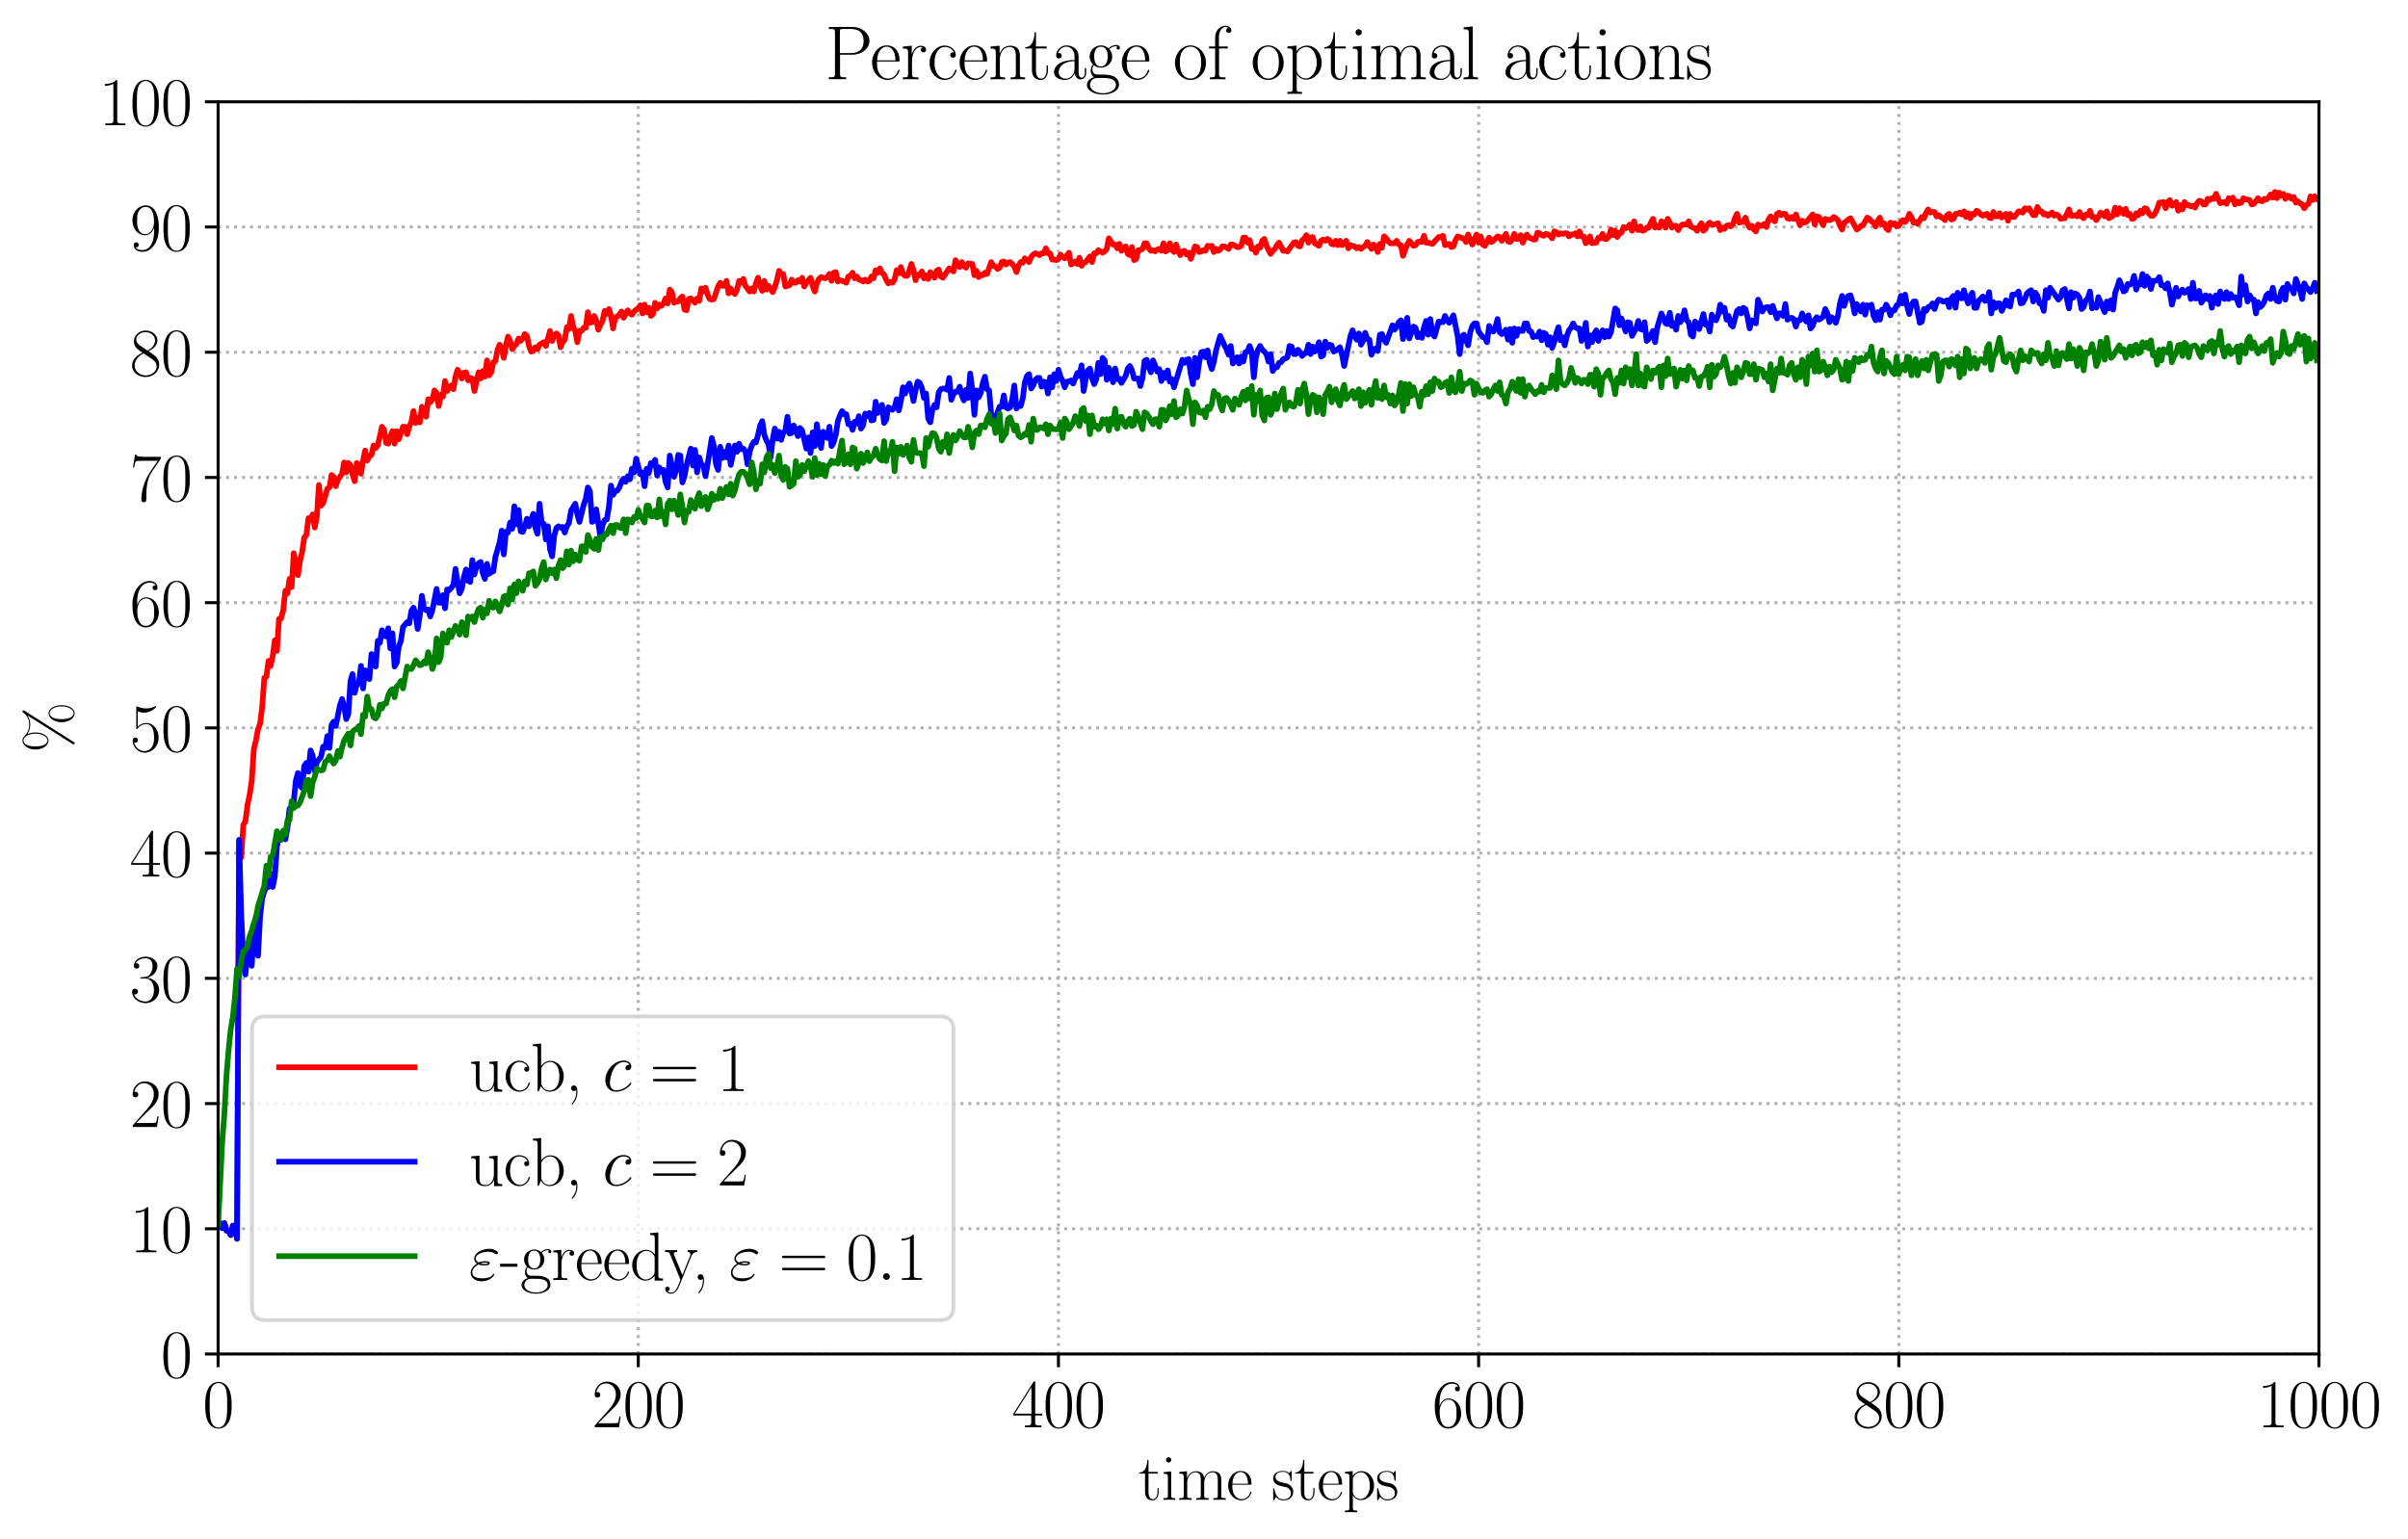 <?xml version="1.0" encoding="utf-8" standalone="no"?>
<!DOCTYPE svg PUBLIC "-//W3C//DTD SVG 1.1//EN"
  "http://www.w3.org/Graphics/SVG/1.1/DTD/svg11.dtd">
<svg xmlns:xlink="http://www.w3.org/1999/xlink" width="639.577pt" height="408.874pt" viewBox="0 0 639.577 408.874" xmlns="http://www.w3.org/2000/svg" version="1.1">
 <defs>
  <style type="text/css">*{stroke-linejoin: round; stroke-linecap: butt}</style>
 </defs>
 <g id="figure_1">
  <g id="patch_1">
   <path d="M 0 408.874 
L 639.577 408.874 
L 639.577 0 
L 0 0 
z
" style="fill: #ffffff"/>
  </g>
  <g id="axes_1">
   <g id="patch_2">
    <path d="M 57.929 359.677 
L 615.929 359.677 
L 615.929 27.037 
L 57.929 27.037 
z
" style="fill: #ffffff"/>
   </g>
   <g id="matplotlib.axis_1">
    <g id="xtick_1">
     <g id="line2d_1">
      <path d="M 57.929 359.677 
L 57.929 27.037 
" clip-path="url(#p909e4777d4)" style="fill: none; stroke-dasharray: 0.8,1.32; stroke-dashoffset: 0; stroke: #b0b0b0; stroke-width: 0.8"/>
     </g>
     <g id="line2d_2">
      <defs>
       <path id="mb49bbedec5" d="M 0 0 
L 0 3.5 
" style="stroke: #000000; stroke-width: 0.8"/>
      </defs>
      <g>
       <use xlink:href="#mb49bbedec5" x="57.929" y="359.677" style="stroke: #000000; stroke-width: 0.8"/>
      </g>
     </g>
     <g id="text_1">
      <!-- $\mathdefault{0}$ -->
      <g transform="translate(53.816 379.13) scale(0.18 -0.18)">
       <defs>
        <path id="CMR17-30" d="M 2688 2025 
C 2688 2416 2682 3080 2413 3591 
C 2176 4039 1798 4198 1466 4198 
C 1158 4198 768 4058 525 3597 
C 269 3118 243 2524 243 2025 
C 243 1661 250 1106 448 619 
C 723 -39 1216 -128 1466 -128 
C 1760 -128 2208 -7 2470 600 
C 2662 1042 2688 1559 2688 2025 
z
M 1466 -26 
C 1056 -26 813 325 723 812 
C 653 1188 653 1738 653 2096 
C 653 2588 653 2997 736 3387 
C 858 3929 1216 4096 1466 4096 
C 1728 4096 2067 3923 2189 3400 
C 2272 3036 2278 2607 2278 2096 
C 2278 1680 2278 1169 2202 792 
C 2067 95 1690 -26 1466 -26 
z
" transform="scale(0.016)"/>
       </defs>
       <use xlink:href="#CMR17-30" transform="scale(0.996)"/>
      </g>
     </g>
    </g>
    <g id="xtick_2">
     <g id="line2d_3">
      <path d="M 169.529 359.677 
L 169.529 27.037 
" clip-path="url(#p909e4777d4)" style="fill: none; stroke-dasharray: 0.8,1.32; stroke-dashoffset: 0; stroke: #b0b0b0; stroke-width: 0.8"/>
     </g>
     <g id="line2d_4">
      <g>
       <use xlink:href="#mb49bbedec5" x="169.529" y="359.677" style="stroke: #000000; stroke-width: 0.8"/>
      </g>
     </g>
     <g id="text_2">
      <!-- $\mathdefault{200}$ -->
      <g transform="translate(157.192 379.13) scale(0.18 -0.18)">
       <defs>
        <path id="CMR17-32" d="M 2669 989 
L 2554 989 
C 2490 536 2438 459 2413 420 
C 2381 369 1920 369 1830 369 
L 602 369 
C 832 619 1280 1072 1824 1597 
C 2214 1967 2669 2402 2669 3035 
C 2669 3790 2067 4224 1395 4224 
C 691 4224 262 3604 262 3030 
C 262 2780 448 2748 525 2748 
C 589 2748 781 2787 781 3010 
C 781 3207 614 3264 525 3264 
C 486 3264 448 3258 422 3245 
C 544 3790 915 4058 1306 4058 
C 1862 4058 2227 3617 2227 3035 
C 2227 2479 1901 2000 1536 1584 
L 262 146 
L 262 0 
L 2515 0 
L 2669 989 
z
" transform="scale(0.016)"/>
       </defs>
       <use xlink:href="#CMR17-32" transform="scale(0.996)"/>
       <use xlink:href="#CMR17-30" transform="translate(45.69 0) scale(0.996)"/>
       <use xlink:href="#CMR17-30" transform="translate(91.381 0) scale(0.996)"/>
      </g>
     </g>
    </g>
    <g id="xtick_3">
     <g id="line2d_5">
      <path d="M 281.129 359.677 
L 281.129 27.037 
" clip-path="url(#p909e4777d4)" style="fill: none; stroke-dasharray: 0.8,1.32; stroke-dashoffset: 0; stroke: #b0b0b0; stroke-width: 0.8"/>
     </g>
     <g id="line2d_6">
      <g>
       <use xlink:href="#mb49bbedec5" x="281.129" y="359.677" style="stroke: #000000; stroke-width: 0.8"/>
      </g>
     </g>
     <g id="text_3">
      <!-- $\mathdefault{400}$ -->
      <g transform="translate(268.792 379.13) scale(0.18 -0.18)">
       <defs>
        <path id="CMR17-34" d="M 2150 4122 
C 2150 4256 2144 4256 2029 4256 
L 128 1254 
L 128 1088 
L 1779 1088 
L 1779 457 
C 1779 224 1766 160 1318 160 
L 1197 160 
L 1197 0 
C 1402 0 1747 0 1965 0 
C 2182 0 2528 0 2733 0 
L 2733 160 
L 2611 160 
C 2163 160 2150 224 2150 457 
L 2150 1088 
L 2803 1088 
L 2803 1254 
L 2150 1254 
L 2150 4122 
z
M 1798 3703 
L 1798 1254 
L 256 1254 
L 1798 3703 
z
" transform="scale(0.016)"/>
       </defs>
       <use xlink:href="#CMR17-34" transform="scale(0.996)"/>
       <use xlink:href="#CMR17-30" transform="translate(45.69 0) scale(0.996)"/>
       <use xlink:href="#CMR17-30" transform="translate(91.381 0) scale(0.996)"/>
      </g>
     </g>
    </g>
    <g id="xtick_4">
     <g id="line2d_7">
      <path d="M 392.729 359.677 
L 392.729 27.037 
" clip-path="url(#p909e4777d4)" style="fill: none; stroke-dasharray: 0.8,1.32; stroke-dashoffset: 0; stroke: #b0b0b0; stroke-width: 0.8"/>
     </g>
     <g id="line2d_8">
      <g>
       <use xlink:href="#mb49bbedec5" x="392.729" y="359.677" style="stroke: #000000; stroke-width: 0.8"/>
      </g>
     </g>
     <g id="text_4">
      <!-- $\mathdefault{600}$ -->
      <g transform="translate(380.392 379.13) scale(0.18 -0.18)">
       <defs>
        <path id="CMR17-36" d="M 678 2176 
C 678 3690 1395 4032 1811 4032 
C 1946 4032 2272 4009 2400 3776 
C 2298 3776 2106 3776 2106 3553 
C 2106 3381 2246 3323 2336 3323 
C 2394 3323 2566 3348 2566 3560 
C 2566 3954 2246 4179 1805 4179 
C 1043 4179 243 3390 243 1984 
C 243 253 966 -128 1478 -128 
C 2099 -128 2688 427 2688 1283 
C 2688 2081 2170 2662 1517 2662 
C 1126 2662 838 2407 678 1960 
L 678 2176 
z
M 1478 25 
C 691 25 691 1200 691 1436 
C 691 1896 909 2560 1504 2560 
C 1613 2560 1926 2560 2138 2120 
C 2253 1870 2253 1609 2253 1289 
C 2253 944 2253 690 2118 434 
C 1978 171 1773 25 1478 25 
z
" transform="scale(0.016)"/>
       </defs>
       <use xlink:href="#CMR17-36" transform="scale(0.996)"/>
       <use xlink:href="#CMR17-30" transform="translate(45.69 0) scale(0.996)"/>
       <use xlink:href="#CMR17-30" transform="translate(91.381 0) scale(0.996)"/>
      </g>
     </g>
    </g>
    <g id="xtick_5">
     <g id="line2d_9">
      <path d="M 504.329 359.677 
L 504.329 27.037 
" clip-path="url(#p909e4777d4)" style="fill: none; stroke-dasharray: 0.8,1.32; stroke-dashoffset: 0; stroke: #b0b0b0; stroke-width: 0.8"/>
     </g>
     <g id="line2d_10">
      <g>
       <use xlink:href="#mb49bbedec5" x="504.329" y="359.677" style="stroke: #000000; stroke-width: 0.8"/>
      </g>
     </g>
     <g id="text_5">
      <!-- $\mathdefault{800}$ -->
      <g transform="translate(491.992 379.13) scale(0.18 -0.18)">
       <defs>
        <path id="CMR17-38" d="M 1741 2264 
C 2144 2467 2554 2773 2554 3263 
C 2554 3841 1990 4179 1472 4179 
C 890 4179 378 3759 378 3180 
C 378 3021 416 2747 666 2505 
C 730 2442 998 2251 1171 2130 
C 883 1983 211 1634 211 934 
C 211 279 838 -128 1459 -128 
C 2144 -128 2720 362 2720 1010 
C 2720 1590 2330 1857 2074 2029 
L 1741 2264 
z
M 902 2822 
C 851 2854 595 3051 595 3351 
C 595 3739 998 4032 1459 4032 
C 1965 4032 2336 3676 2336 3262 
C 2336 2669 1670 2331 1638 2331 
C 1632 2331 1626 2331 1574 2370 
L 902 2822 
z
M 2080 1519 
C 2176 1449 2483 1240 2483 851 
C 2483 381 2010 25 1472 25 
C 890 25 448 438 448 940 
C 448 1443 838 1862 1280 2060 
L 2080 1519 
z
" transform="scale(0.016)"/>
       </defs>
       <use xlink:href="#CMR17-38" transform="scale(0.996)"/>
       <use xlink:href="#CMR17-30" transform="translate(45.69 0) scale(0.996)"/>
       <use xlink:href="#CMR17-30" transform="translate(91.381 0) scale(0.996)"/>
      </g>
     </g>
    </g>
    <g id="xtick_6">
     <g id="line2d_11">
      <path d="M 615.929 359.677 
L 615.929 27.037 
" clip-path="url(#p909e4777d4)" style="fill: none; stroke-dasharray: 0.8,1.32; stroke-dashoffset: 0; stroke: #b0b0b0; stroke-width: 0.8"/>
     </g>
     <g id="line2d_12">
      <g>
       <use xlink:href="#mb49bbedec5" x="615.929" y="359.677" style="stroke: #000000; stroke-width: 0.8"/>
      </g>
     </g>
     <g id="text_6">
      <!-- $\mathdefault{1000}$ -->
      <g transform="translate(599.48 379.13) scale(0.18 -0.18)">
       <defs>
        <path id="CMR17-31" d="M 1702 4058 
C 1702 4192 1696 4192 1606 4192 
C 1357 3916 979 3827 621 3827 
C 602 3827 570 3827 563 3808 
C 557 3795 557 3782 557 3648 
C 755 3648 1088 3686 1344 3839 
L 1344 461 
C 1344 236 1331 160 781 160 
L 589 160 
L 589 0 
C 896 0 1216 0 1523 0 
C 1830 0 2150 0 2458 0 
L 2458 160 
L 2266 160 
C 1715 160 1702 230 1702 458 
L 1702 4058 
z
" transform="scale(0.016)"/>
       </defs>
       <use xlink:href="#CMR17-31" transform="scale(0.996)"/>
       <use xlink:href="#CMR17-30" transform="translate(45.69 0) scale(0.996)"/>
       <use xlink:href="#CMR17-30" transform="translate(91.381 0) scale(0.996)"/>
       <use xlink:href="#CMR17-30" transform="translate(137.071 0) scale(0.996)"/>
      </g>
     </g>
    </g>
    <g id="text_7">
     <!-- time steps -->
     <g transform="translate(302.427 398.38) scale(0.17 -0.17)">
      <defs>
       <path id="CMR17-74" d="M 966 2560 
L 1862 2560 
L 1862 2725 
L 966 2725 
L 966 3904 
L 851 3904 
C 838 3245 614 2668 70 2668 
L 70 2560 
L 627 2560 
L 627 771 
C 627 650 627 -64 1370 -64 
C 1747 -64 1965 306 1965 777 
L 1965 1140 
L 1850 1140 
L 1850 783 
C 1850 344 1677 51 1408 51 
C 1222 51 966 178 966 758 
L 966 2560 
z
" transform="scale(0.016)"/>
       <path id="CMR17-69" d="M 992 3909 
C 992 4049 877 4170 730 4170 
C 589 4170 467 4056 467 3909 
C 467 3769 582 3648 730 3648 
C 870 3648 992 3763 992 3909 
z
M 243 2706 
L 243 2541 
C 602 2541 653 2502 653 2197 
L 653 427 
C 653 184 627 153 218 153 
L 218 -13 
C 371 0 646 0 806 0 
C 960 0 1222 0 1370 -13 
L 1370 153 
C 992 153 979 191 979 420 
L 979 2776 
L 243 2706 
z
" transform="scale(0.016)"/>
       <path id="CMR17-6d" d="M 4326 1933 
C 4326 2252 4269 2790 3507 2790 
C 3072 2790 2771 2496 2656 2151 
L 2650 2151 
C 2573 2676 2195 2790 1837 2790 
C 1331 2790 1069 2400 973 2144 
L 966 2144 
L 966 2790 
L 211 2720 
L 211 2554 
C 589 2554 646 2515 646 2208 
L 646 428 
C 646 184 621 153 211 153 
L 211 -13 
C 365 0 646 0 813 0 
C 979 0 1267 0 1421 -13 
L 1421 153 
C 1011 153 986 178 986 428 
L 986 1658 
C 986 2247 1344 2688 1792 2688 
C 2266 2688 2317 2266 2317 1958 
L 2317 428 
C 2317 184 2291 153 1882 153 
L 1882 -13 
C 2035 0 2317 0 2483 0 
C 2650 0 2938 0 3091 -13 
L 3091 153 
C 2682 153 2656 178 2656 428 
L 2656 1658 
C 2656 2247 3014 2688 3462 2688 
C 3936 2688 3987 2266 3987 1958 
L 3987 428 
C 3987 184 3962 153 3552 153 
L 3552 -13 
C 3706 0 3987 0 4154 0 
C 4320 0 4608 0 4762 -13 
L 4762 153 
C 4352 153 4326 178 4326 428 
L 4326 1933 
z
" transform="scale(0.016)"/>
       <path id="CMR17-65" d="M 2438 1472 
C 2464 1498 2464 1511 2464 1576 
C 2464 2238 2118 2816 1389 2816 
C 710 2816 173 2169 173 1383 
C 173 551 781 -64 1459 -64 
C 2176 -64 2458 607 2458 740 
C 2458 784 2419 784 2406 784 
C 2362 784 2355 771 2330 696 
C 2189 265 1837 51 1504 51 
C 1229 51 954 203 781 480 
C 582 803 582 1176 582 1472 
L 2438 1472 
z
M 589 1568 
C 634 2505 1126 2714 1382 2714 
C 1818 2714 2112 2297 2118 1568 
L 589 1568 
z
" transform="scale(0.016)"/>
       <path id="CMR17-73" d="M 1978 2697 
C 1978 2813 1971 2819 1933 2819 
C 1907 2819 1901 2813 1824 2717 
C 1805 2691 1747 2626 1728 2601 
C 1523 2819 1235 2819 1126 2819 
C 416 2819 160 2447 160 2076 
C 160 1498 813 1365 998 1325 
C 1402 1243 1542 1217 1677 1101 
C 1760 1025 1901 884 1901 654 
C 1901 384 1747 38 1158 38 
C 602 38 403 460 288 1021 
C 269 1110 269 1117 218 1117 
C 166 1117 160 1110 160 983 
L 160 63 
C 160 -51 166 -58 205 -58 
C 237 -58 243 -51 275 0 
C 314 57 410 211 448 276 
C 576 103 800 -64 1158 -64 
C 1792 -64 2131 283 2131 784 
C 2131 1112 1958 1285 1875 1362 
C 1683 1561 1459 1606 1190 1657 
C 838 1735 390 1825 390 2217 
C 390 2383 480 2737 1126 2737 
C 1811 2737 1850 2094 1862 1888 
C 1869 1856 1901 1849 1920 1849 
C 1978 1849 1978 1869 1978 1978 
L 1978 2697 
z
" transform="scale(0.016)"/>
       <path id="CMR17-70" d="M 1408 -1063 
C 998 -1063 973 -1037 973 -789 
L 973 402 
C 1158 134 1427 -38 1766 -38 
C 2406 -38 3053 523 3053 1388 
C 3053 2191 2496 2802 1837 2802 
C 1453 2802 1139 2592 960 2338 
L 960 2802 
L 198 2732 
L 198 2567 
C 576 2567 634 2528 634 2223 
L 634 -789 
C 634 -1031 608 -1063 198 -1063 
L 198 -1228 
C 352 -1216 634 -1216 800 -1216 
C 966 -1216 1254 -1216 1408 -1228 
L 1408 -1063 
z
M 973 2012 
C 973 2102 973 2235 1222 2471 
C 1254 2497 1472 2688 1792 2688 
C 2259 2688 2643 2108 2643 1382 
C 2643 656 2234 64 1728 64 
C 1498 64 1248 172 1056 472 
C 973 612 973 650 973 752 
L 973 2012 
z
" transform="scale(0.016)"/>
      </defs>
      <use xlink:href="#CMR17-74" transform="scale(0.996)"/>
      <use xlink:href="#CMR17-69" transform="translate(35.281 0) scale(0.996)"/>
      <use xlink:href="#CMR17-6d" transform="translate(60.152 0) scale(0.996)"/>
      <use xlink:href="#CMR17-65" transform="translate(137.071 0) scale(0.996)"/>
      <use xlink:href="#CMR17-73" transform="translate(207.633 0) scale(0.996)"/>
      <use xlink:href="#CMR17-74" transform="translate(243.434 0) scale(0.996)"/>
      <use xlink:href="#CMR17-65" transform="translate(278.715 0) scale(0.996)"/>
      <use xlink:href="#CMR17-70" transform="translate(319.201 0) scale(0.996)"/>
      <use xlink:href="#CMR17-73" transform="translate(370.096 0) scale(0.996)"/>
     </g>
    </g>
   </g>
   <g id="matplotlib.axis_2">
    <g id="ytick_1">
     <g id="line2d_13">
      <path d="M 57.929 359.677 
L 615.929 359.677 
" clip-path="url(#p909e4777d4)" style="fill: none; stroke-dasharray: 0.8,1.32; stroke-dashoffset: 0; stroke: #b0b0b0; stroke-width: 0.8"/>
     </g>
     <g id="line2d_14">
      <defs>
       <path id="mfe5987544e" d="M 0 0 
L -3.5 0 
" style="stroke: #000000; stroke-width: 0.8"/>
      </defs>
      <g>
       <use xlink:href="#mfe5987544e" x="57.929" y="359.677" style="stroke: #000000; stroke-width: 0.8"/>
      </g>
     </g>
     <g id="text_8">
      <!-- 0 -->
      <g transform="translate(42.704 365.904) scale(0.18 -0.18)">
       <use xlink:href="#CMR17-30" transform="scale(0.996)"/>
      </g>
     </g>
    </g>
    <g id="ytick_2">
     <g id="line2d_15">
      <path d="M 57.929 326.413 
L 615.929 326.413 
" clip-path="url(#p909e4777d4)" style="fill: none; stroke-dasharray: 0.8,1.32; stroke-dashoffset: 0; stroke: #b0b0b0; stroke-width: 0.8"/>
     </g>
     <g id="line2d_16">
      <g>
       <use xlink:href="#mfe5987544e" x="57.929" y="326.413" style="stroke: #000000; stroke-width: 0.8"/>
      </g>
     </g>
     <g id="text_9">
      <!-- 10 -->
      <g transform="translate(34.48 332.64) scale(0.18 -0.18)">
       <use xlink:href="#CMR17-31" transform="scale(0.996)"/>
       <use xlink:href="#CMR17-30" transform="translate(45.69 0) scale(0.996)"/>
      </g>
     </g>
    </g>
    <g id="ytick_3">
     <g id="line2d_17">
      <path d="M 57.929 293.149 
L 615.929 293.149 
" clip-path="url(#p909e4777d4)" style="fill: none; stroke-dasharray: 0.8,1.32; stroke-dashoffset: 0; stroke: #b0b0b0; stroke-width: 0.8"/>
     </g>
     <g id="line2d_18">
      <g>
       <use xlink:href="#mfe5987544e" x="57.929" y="293.149" style="stroke: #000000; stroke-width: 0.8"/>
      </g>
     </g>
     <g id="text_10">
      <!-- 20 -->
      <g transform="translate(34.48 299.376) scale(0.18 -0.18)">
       <use xlink:href="#CMR17-32" transform="scale(0.996)"/>
       <use xlink:href="#CMR17-30" transform="translate(45.69 0) scale(0.996)"/>
      </g>
     </g>
    </g>
    <g id="ytick_4">
     <g id="line2d_19">
      <path d="M 57.929 259.885 
L 615.929 259.885 
" clip-path="url(#p909e4777d4)" style="fill: none; stroke-dasharray: 0.8,1.32; stroke-dashoffset: 0; stroke: #b0b0b0; stroke-width: 0.8"/>
     </g>
     <g id="line2d_20">
      <g>
       <use xlink:href="#mfe5987544e" x="57.929" y="259.885" style="stroke: #000000; stroke-width: 0.8"/>
      </g>
     </g>
     <g id="text_11">
      <!-- 30 -->
      <g transform="translate(34.48 266.112) scale(0.18 -0.18)">
       <defs>
        <path id="CMR17-33" d="M 1414 2157 
C 1984 2157 2234 1662 2234 1090 
C 2234 320 1824 25 1453 25 
C 1114 25 563 194 390 693 
C 422 680 454 680 486 680 
C 640 680 755 782 755 948 
C 755 1133 614 1216 486 1216 
C 378 1216 211 1165 211 926 
C 211 335 787 -128 1466 -128 
C 2176 -128 2720 430 2720 1085 
C 2720 1707 2208 2157 1600 2227 
C 2086 2328 2554 2756 2554 3329 
C 2554 3820 2048 4179 1472 4179 
C 890 4179 378 3829 378 3329 
C 378 3110 544 3072 627 3072 
C 762 3072 877 3155 877 3321 
C 877 3486 762 3569 627 3569 
C 602 3569 570 3569 544 3557 
C 730 3959 1235 4032 1459 4032 
C 1683 4032 2106 3925 2106 3320 
C 2106 3143 2080 2828 1862 2550 
C 1670 2304 1453 2304 1242 2284 
C 1210 2284 1062 2269 1037 2269 
C 992 2263 966 2257 966 2208 
C 966 2163 973 2157 1101 2157 
L 1414 2157 
z
" transform="scale(0.016)"/>
       </defs>
       <use xlink:href="#CMR17-33" transform="scale(0.996)"/>
       <use xlink:href="#CMR17-30" transform="translate(45.69 0) scale(0.996)"/>
      </g>
     </g>
    </g>
    <g id="ytick_5">
     <g id="line2d_21">
      <path d="M 57.929 226.621 
L 615.929 226.621 
" clip-path="url(#p909e4777d4)" style="fill: none; stroke-dasharray: 0.8,1.32; stroke-dashoffset: 0; stroke: #b0b0b0; stroke-width: 0.8"/>
     </g>
     <g id="line2d_22">
      <g>
       <use xlink:href="#mfe5987544e" x="57.929" y="226.621" style="stroke: #000000; stroke-width: 0.8"/>
      </g>
     </g>
     <g id="text_12">
      <!-- 40 -->
      <g transform="translate(34.48 232.848) scale(0.18 -0.18)">
       <use xlink:href="#CMR17-34" transform="scale(0.996)"/>
       <use xlink:href="#CMR17-30" transform="translate(45.69 0) scale(0.996)"/>
      </g>
     </g>
    </g>
    <g id="ytick_6">
     <g id="line2d_23">
      <path d="M 57.929 193.357 
L 615.929 193.357 
" clip-path="url(#p909e4777d4)" style="fill: none; stroke-dasharray: 0.8,1.32; stroke-dashoffset: 0; stroke: #b0b0b0; stroke-width: 0.8"/>
     </g>
     <g id="line2d_24">
      <g>
       <use xlink:href="#mfe5987544e" x="57.929" y="193.357" style="stroke: #000000; stroke-width: 0.8"/>
      </g>
     </g>
     <g id="text_13">
      <!-- 50 -->
      <g transform="translate(34.48 199.584) scale(0.18 -0.18)">
       <defs>
        <path id="CMR17-35" d="M 730 3692 
C 794 3666 1056 3584 1325 3584 
C 1920 3584 2246 3911 2432 4100 
C 2432 4157 2432 4192 2394 4192 
C 2387 4192 2374 4192 2323 4163 
C 2099 4058 1837 3973 1517 3973 
C 1325 3973 1037 3999 723 4139 
C 653 4171 640 4171 634 4171 
C 602 4171 595 4164 595 4037 
L 595 2203 
C 595 2089 595 2057 659 2057 
C 691 2057 704 2070 736 2114 
C 941 2401 1222 2522 1542 2522 
C 1766 2522 2246 2382 2246 1289 
C 2246 1085 2246 715 2054 421 
C 1894 159 1645 25 1370 25 
C 947 25 518 320 403 814 
C 429 807 480 795 506 795 
C 589 795 749 840 749 1038 
C 749 1210 627 1280 506 1280 
C 358 1280 262 1190 262 1011 
C 262 454 704 -128 1382 -128 
C 2042 -128 2669 440 2669 1264 
C 2669 2030 2170 2624 1549 2624 
C 1222 2624 947 2503 730 2274 
L 730 3692 
z
" transform="scale(0.016)"/>
       </defs>
       <use xlink:href="#CMR17-35" transform="scale(0.996)"/>
       <use xlink:href="#CMR17-30" transform="translate(45.69 0) scale(0.996)"/>
      </g>
     </g>
    </g>
    <g id="ytick_7">
     <g id="line2d_25">
      <path d="M 57.929 160.093 
L 615.929 160.093 
" clip-path="url(#p909e4777d4)" style="fill: none; stroke-dasharray: 0.8,1.32; stroke-dashoffset: 0; stroke: #b0b0b0; stroke-width: 0.8"/>
     </g>
     <g id="line2d_26">
      <g>
       <use xlink:href="#mfe5987544e" x="57.929" y="160.093" style="stroke: #000000; stroke-width: 0.8"/>
      </g>
     </g>
     <g id="text_14">
      <!-- 60 -->
      <g transform="translate(34.48 166.32) scale(0.18 -0.18)">
       <use xlink:href="#CMR17-36" transform="scale(0.996)"/>
       <use xlink:href="#CMR17-30" transform="translate(45.69 0) scale(0.996)"/>
      </g>
     </g>
    </g>
    <g id="ytick_8">
     <g id="line2d_27">
      <path d="M 57.929 126.829 
L 615.929 126.829 
" clip-path="url(#p909e4777d4)" style="fill: none; stroke-dasharray: 0.8,1.32; stroke-dashoffset: 0; stroke: #b0b0b0; stroke-width: 0.8"/>
     </g>
     <g id="line2d_28">
      <g>
       <use xlink:href="#mfe5987544e" x="57.929" y="126.829" style="stroke: #000000; stroke-width: 0.8"/>
      </g>
     </g>
     <g id="text_15">
      <!-- 70 -->
      <g transform="translate(34.48 133.056) scale(0.18 -0.18)">
       <defs>
        <path id="CMR17-37" d="M 2886 3941 
L 2886 4081 
L 1382 4081 
C 634 4081 621 4165 595 4288 
L 480 4288 
L 294 3094 
L 410 3094 
C 429 3215 474 3540 550 3661 
C 589 3712 1062 3712 1171 3712 
L 2579 3712 
L 1869 2661 
C 1395 1954 1069 999 1069 165 
C 1069 89 1069 -128 1299 -128 
C 1530 -128 1530 89 1530 171 
L 1530 465 
C 1530 1508 1709 2196 2003 2636 
L 2886 3941 
z
" transform="scale(0.016)"/>
       </defs>
       <use xlink:href="#CMR17-37" transform="scale(0.996)"/>
       <use xlink:href="#CMR17-30" transform="translate(45.69 0) scale(0.996)"/>
      </g>
     </g>
    </g>
    <g id="ytick_9">
     <g id="line2d_29">
      <path d="M 57.929 93.565 
L 615.929 93.565 
" clip-path="url(#p909e4777d4)" style="fill: none; stroke-dasharray: 0.8,1.32; stroke-dashoffset: 0; stroke: #b0b0b0; stroke-width: 0.8"/>
     </g>
     <g id="line2d_30">
      <g>
       <use xlink:href="#mfe5987544e" x="57.929" y="93.565" style="stroke: #000000; stroke-width: 0.8"/>
      </g>
     </g>
     <g id="text_16">
      <!-- 80 -->
      <g transform="translate(34.48 99.792) scale(0.18 -0.18)">
       <use xlink:href="#CMR17-38" transform="scale(0.996)"/>
       <use xlink:href="#CMR17-30" transform="translate(45.69 0) scale(0.996)"/>
      </g>
     </g>
    </g>
    <g id="ytick_10">
     <g id="line2d_31">
      <path d="M 57.929 60.301 
L 615.929 60.301 
" clip-path="url(#p909e4777d4)" style="fill: none; stroke-dasharray: 0.8,1.32; stroke-dashoffset: 0; stroke: #b0b0b0; stroke-width: 0.8"/>
     </g>
     <g id="line2d_32">
      <g>
       <use xlink:href="#mfe5987544e" x="57.929" y="60.301" style="stroke: #000000; stroke-width: 0.8"/>
      </g>
     </g>
     <g id="text_17">
      <!-- 90 -->
      <g transform="translate(34.48 66.528) scale(0.18 -0.18)">
       <defs>
        <path id="CMR17-39" d="M 2253 1864 
C 2253 464 1670 31 1190 31 
C 1043 31 685 31 538 294 
C 704 268 826 357 826 518 
C 826 692 685 749 595 749 
C 538 749 365 723 365 506 
C 365 71 742 -128 1203 -128 
C 1939 -128 2688 674 2688 2073 
C 2688 3817 1971 4179 1485 4179 
C 851 4179 243 3628 243 2778 
C 243 1991 762 1408 1414 1408 
C 1952 1408 2189 1903 2253 2112 
L 2253 1864 
z
M 1427 1510 
C 1254 1510 1011 1542 813 1922 
C 678 2169 678 2461 678 2771 
C 678 3146 678 3405 858 3684 
C 947 3817 1114 4032 1485 4032 
C 2240 4032 2240 2885 2240 2632 
C 2240 2182 2035 1510 1427 1510 
z
" transform="scale(0.016)"/>
       </defs>
       <use xlink:href="#CMR17-39" transform="scale(0.996)"/>
       <use xlink:href="#CMR17-30" transform="translate(45.69 0) scale(0.996)"/>
      </g>
     </g>
    </g>
    <g id="ytick_11">
     <g id="line2d_33">
      <path d="M 57.929 27.037 
L 615.929 27.037 
" clip-path="url(#p909e4777d4)" style="fill: none; stroke-dasharray: 0.8,1.32; stroke-dashoffset: 0; stroke: #b0b0b0; stroke-width: 0.8"/>
     </g>
     <g id="line2d_34">
      <g>
       <use xlink:href="#mfe5987544e" x="57.929" y="27.037" style="stroke: #000000; stroke-width: 0.8"/>
      </g>
     </g>
     <g id="text_18">
      <!-- 100 -->
      <g transform="translate(26.256 33.264) scale(0.18 -0.18)">
       <use xlink:href="#CMR17-31" transform="scale(0.996)"/>
       <use xlink:href="#CMR17-30" transform="translate(45.69 0) scale(0.996)"/>
       <use xlink:href="#CMR17-30" transform="translate(91.381 0) scale(0.996)"/>
      </g>
     </g>
    </g>
    <g id="text_19">
     <!-- $\%$ -->
     <g transform="translate(18.961 199.895) rotate(-90) scale(0.17 -0.17)">
      <defs>
       <path id="CMR17-25" d="M 4640 959 
C 4640 1698 4275 2240 3846 2240 
C 3411 2240 2970 1736 2970 959 
C 2970 183 3405 -320 3846 -320 
C 4275 -320 4640 215 4640 959 
z
M 3853 -218 
C 3686 -218 3270 -66 3270 959 
C 3270 1991 3686 2138 3853 2138 
C 4205 2138 4525 1634 4525 959 
C 4525 285 4205 -218 3853 -218 
z
M 4083 4577 
C 4128 4647 4134 4653 4134 4685 
C 4134 4761 4077 4800 4026 4800 
C 3962 4800 3936 4756 3891 4706 
C 3520 4190 3008 4134 2746 4134 
C 2106 4134 1715 4494 1594 4607 
C 1510 4682 1389 4800 1171 4800 
C 736 4800 294 4296 294 3519 
C 294 2743 730 2240 1171 2240 
C 1600 2240 1965 2778 1965 3527 
C 1965 3969 1830 4270 1811 4308 
C 2202 4064 2586 4032 2752 4032 
C 3162 4032 3456 4183 3616 4289 
L 3622 4283 
L 858 -84 
C 800 -174 800 -187 800 -206 
C 800 -276 858 -320 915 -320 
C 973 -320 992 -289 1037 -218 
L 4083 4577 
z
M 1178 2342 
C 1011 2342 595 2494 595 3519 
C 595 4551 1011 4698 1178 4698 
C 1530 4698 1850 4194 1850 3519 
C 1850 2845 1530 2342 1178 2342 
z
" transform="scale(0.016)"/>
      </defs>
      <use xlink:href="#CMR17-25" transform="scale(0.996)"/>
     </g>
    </g>
   </g>
   <g id="line2d_35">
    <path d="M 57.929 325.748 
L 58.487 324.916 
L 59.045 326.247 
L 59.603 324.916 
L 60.161 326.912 
L 60.719 327.078 
L 61.277 328.076 
L 61.835 325.581 
L 62.393 325.581 
L 62.951 329.074 
L 63.509 223.128 
L 64.067 227.785 
L 64.625 219.137 
L 65.183 218.139 
L 65.741 213.814 
L 66.299 211.153 
L 66.857 207.494 
L 67.415 199.012 
L 67.973 196.683 
L 68.531 193.69 
L 69.089 192.193 
L 69.647 187.702 
L 70.205 180.051 
L 70.763 179.719 
L 71.321 175.561 
L 71.879 176.891 
L 72.437 174.23 
L 72.995 170.072 
L 73.553 172.9 
L 74.111 164.417 
L 74.669 164.251 
L 75.227 162.089 
L 75.785 156.933 
L 76.343 157.598 
L 76.901 153.773 
L 77.459 155.935 
L 78.017 146.954 
L 78.575 149.449 
L 79.133 152.775 
L 79.691 148.95 
L 80.249 146.621 
L 80.807 142.796 
L 81.365 142.13 
L 81.923 137.64 
L 82.481 138.139 
L 83.039 136.642 
L 83.597 140.135 
L 84.155 137.141 
L 84.713 128.825 
L 85.271 134.313 
L 85.829 133.648 
L 86.945 129.823 
L 87.503 129.49 
L 88.061 126.164 
L 88.619 126.663 
L 89.177 129.157 
L 89.735 127.494 
L 90.851 125.831 
L 91.409 122.837 
L 91.967 125.498 
L 92.525 123.004 
L 93.083 123.503 
L 93.641 125.997 
L 94.199 127.827 
L 94.757 123.004 
L 95.315 123.503 
L 95.873 125.831 
L 96.431 122.338 
L 96.989 119.677 
L 97.547 122.338 
L 98.105 121.174 
L 98.663 120.841 
L 99.221 118.347 
L 99.779 119.012 
L 100.337 118.347 
L 101.453 113.357 
L 102.011 114.189 
L 102.569 117.681 
L 103.127 117.848 
L 103.685 115.852 
L 104.243 114.521 
L 104.801 117.848 
L 105.359 114.521 
L 105.917 116.683 
L 107.033 113.357 
L 107.591 113.357 
L 108.149 115.353 
L 108.707 113.357 
L 109.265 112.027 
L 109.823 109.199 
L 110.381 112.359 
L 110.939 111.029 
L 111.497 112.193 
L 112.055 108.035 
L 113.171 110.696 
L 113.729 106.039 
L 114.287 106.871 
L 114.845 106.039 
L 115.403 103.711 
L 115.961 104.376 
L 116.519 107.869 
L 117.077 104.875 
L 117.635 105.374 
L 118.193 101.216 
L 118.751 103.877 
L 119.309 102.879 
L 119.867 102.38 
L 120.425 103.378 
L 120.983 100.051 
L 121.541 98.222 
L 122.099 99.054 
L 122.657 100.55 
L 123.215 99.054 
L 123.773 98.887 
L 124.331 101.049 
L 124.889 100.384 
L 125.447 100.55 
L 126.005 103.877 
L 127.121 98.887 
L 127.679 100.55 
L 128.237 98.555 
L 128.795 100.051 
L 129.353 95.727 
L 129.911 99.719 
L 130.469 98.887 
L 131.027 96.226 
L 131.585 95.893 
L 132.143 92.9 
L 132.701 91.569 
L 133.259 92.567 
L 133.817 95.062 
L 134.375 91.735 
L 134.933 89.407 
L 135.491 90.571 
L 136.049 92.733 
L 136.607 91.902 
L 137.165 91.403 
L 137.723 89.906 
L 138.281 90.571 
L 138.839 89.906 
L 139.397 88.742 
L 139.955 89.241 
L 140.513 91.902 
L 141.071 93.399 
L 141.629 93.232 
L 142.187 92.234 
L 142.745 92.733 
L 143.303 91.569 
L 144.419 90.904 
L 144.977 91.902 
L 146.093 87.91 
L 146.651 90.571 
L 147.209 89.074 
L 147.767 88.575 
L 148.325 89.074 
L 148.883 92.234 
L 149.441 90.904 
L 149.999 90.239 
L 150.557 86.912 
L 151.115 87.411 
L 151.673 83.918 
L 152.231 86.746 
L 152.789 87.91 
L 153.347 90.904 
L 153.905 87.91 
L 154.463 87.91 
L 155.021 87.079 
L 155.579 87.079 
L 156.137 82.921 
L 156.695 85.748 
L 157.253 85.582 
L 157.811 83.918 
L 158.369 85.083 
L 158.927 87.577 
L 159.485 86.247 
L 160.043 85.249 
L 160.601 82.588 
L 161.159 83.419 
L 161.717 82.089 
L 162.275 83.752 
L 162.833 87.245 
L 163.391 84.417 
L 163.949 84.085 
L 164.507 83.586 
L 165.065 82.754 
L 165.623 84.417 
L 166.739 82.422 
L 167.297 83.253 
L 167.855 83.586 
L 168.413 82.754 
L 168.971 82.255 
L 169.529 81.923 
L 170.087 81.091 
L 170.645 83.253 
L 171.203 80.925 
L 171.761 82.921 
L 172.319 81.756 
L 172.877 83.918 
L 173.435 83.419 
L 173.993 80.426 
L 174.551 81.923 
L 175.109 80.925 
L 175.667 81.257 
L 176.225 80.592 
L 176.783 79.261 
L 177.341 80.592 
L 177.899 76.933 
L 178.457 77.598 
L 179.015 80.426 
L 179.573 80.093 
L 180.131 80.093 
L 180.689 79.261 
L 181.247 78.763 
L 181.805 82.255 
L 182.363 82.422 
L 182.921 79.428 
L 183.479 79.261 
L 184.037 79.76 
L 184.595 80.426 
L 185.153 79.261 
L 185.711 79.927 
L 186.269 76.6 
L 186.827 77.432 
L 187.385 76.434 
L 187.943 78.264 
L 188.501 79.428 
L 189.059 79.594 
L 189.617 79.428 
L 190.733 76.101 
L 191.291 75.103 
L 191.849 75.935 
L 192.407 75.935 
L 192.965 74.605 
L 193.523 77.931 
L 194.081 76.6 
L 194.639 77.598 
L 195.197 78.097 
L 195.755 76.933 
L 196.313 74.605 
L 196.871 75.103 
L 197.429 74.106 
L 197.987 75.935 
L 199.103 77.432 
L 199.661 76.6 
L 200.219 77.432 
L 200.777 75.27 
L 201.335 73.773 
L 201.893 75.935 
L 202.451 77.266 
L 203.009 74.605 
L 203.567 76.933 
L 204.125 75.935 
L 205.241 77.598 
L 205.799 76.268 
L 206.357 74.438 
L 206.915 71.943 
L 207.473 72.775 
L 208.031 72.775 
L 208.589 76.101 
L 209.705 75.769 
L 210.263 74.272 
L 210.821 75.103 
L 211.379 75.103 
L 211.937 74.438 
L 212.495 74.771 
L 213.053 73.773 
L 213.611 76.101 
L 214.169 75.103 
L 215.285 73.773 
L 215.843 75.935 
L 216.401 77.432 
L 216.959 75.27 
L 217.517 74.106 
L 218.075 73.607 
L 219.191 73.939 
L 219.749 73.607 
L 220.307 72.775 
L 220.865 74.605 
L 221.423 72.442 
L 221.981 72.276 
L 222.539 74.771 
L 223.097 74.438 
L 224.213 74.771 
L 224.771 75.103 
L 225.329 73.44 
L 225.887 73.274 
L 226.445 72.442 
L 227.003 73.939 
L 227.561 73.44 
L 228.119 74.272 
L 228.677 74.438 
L 229.235 74.771 
L 229.793 74.272 
L 230.351 74.771 
L 230.909 74.605 
L 231.467 73.44 
L 232.025 73.939 
L 232.583 71.777 
L 233.141 72.442 
L 233.699 71.278 
L 234.257 72.442 
L 234.815 72.941 
L 235.373 74.272 
L 235.931 75.27 
L 236.489 74.937 
L 237.047 75.103 
L 237.605 74.272 
L 238.163 71.777 
L 238.721 72.609 
L 239.279 70.945 
L 239.837 72.775 
L 240.395 73.274 
L 240.953 73.274 
L 241.511 71.943 
L 242.069 70.114 
L 242.627 71.777 
L 243.185 74.438 
L 243.743 72.941 
L 244.301 73.108 
L 244.859 72.11 
L 245.417 73.939 
L 245.975 73.108 
L 246.533 74.106 
L 247.091 72.276 
L 248.207 73.773 
L 248.765 71.943 
L 249.323 71.611 
L 249.881 73.44 
L 250.439 73.773 
L 252.113 71.278 
L 252.671 71.611 
L 253.229 72.11 
L 253.787 69.116 
L 254.345 70.28 
L 254.903 70.945 
L 255.461 69.615 
L 256.019 70.613 
L 256.577 71.112 
L 257.135 69.948 
L 257.693 70.114 
L 258.251 70.114 
L 258.809 73.108 
L 259.367 71.943 
L 259.925 73.607 
L 260.483 72.941 
L 261.041 73.108 
L 261.599 72.442 
L 262.157 72.775 
L 263.273 69.615 
L 263.831 70.613 
L 264.389 70.779 
L 264.947 71.444 
L 265.505 71.112 
L 266.063 69.615 
L 266.621 69.449 
L 267.179 70.28 
L 267.737 69.781 
L 268.295 69.615 
L 268.853 70.114 
L 269.411 70.779 
L 269.969 72.276 
L 270.527 70.613 
L 271.085 69.615 
L 271.643 69.781 
L 272.201 68.617 
L 273.317 69.615 
L 273.875 68.284 
L 274.433 67.619 
L 274.991 67.286 
L 275.549 67.453 
L 276.107 67.785 
L 276.665 67.286 
L 277.223 67.286 
L 277.781 65.956 
L 278.339 67.286 
L 278.897 67.286 
L 279.455 68.95 
L 280.013 68.95 
L 280.571 69.116 
L 281.129 68.783 
L 281.687 67.619 
L 282.245 68.284 
L 282.803 68.617 
L 283.919 67.12 
L 284.477 70.28 
L 285.035 69.948 
L 285.593 69.449 
L 286.151 70.114 
L 286.709 68.451 
L 287.267 70.613 
L 287.825 69.781 
L 288.383 69.615 
L 289.499 68.118 
L 290.057 69.615 
L 290.615 67.286 
L 291.173 67.286 
L 291.731 66.455 
L 292.847 67.12 
L 293.405 66.787 
L 293.963 66.122 
L 294.521 63.295 
L 295.637 64.958 
L 296.195 64.958 
L 296.753 65.956 
L 297.311 64.792 
L 297.869 66.621 
L 298.427 65.79 
L 298.985 65.457 
L 299.543 67.453 
L 300.101 67.785 
L 300.659 65.623 
L 301.217 69.116 
L 301.775 68.783 
L 302.333 66.455 
L 302.891 66.455 
L 303.449 66.122 
L 304.007 64.625 
L 304.565 64.625 
L 305.123 65.956 
L 305.681 66.621 
L 306.239 66.455 
L 306.797 66.787 
L 307.355 66.289 
L 307.913 66.122 
L 308.471 66.621 
L 309.029 64.625 
L 309.587 66.787 
L 310.145 66.455 
L 310.703 64.625 
L 311.261 66.289 
L 311.819 66.954 
L 312.377 64.958 
L 312.935 66.621 
L 313.493 67.785 
L 314.051 66.787 
L 314.609 66.621 
L 315.167 67.619 
L 315.725 67.12 
L 316.283 68.783 
L 317.399 65.457 
L 317.957 65.623 
L 318.515 66.954 
L 319.073 66.787 
L 319.631 66.455 
L 320.189 66.621 
L 320.747 65.291 
L 321.305 65.457 
L 321.863 65.291 
L 322.421 66.954 
L 322.979 66.122 
L 323.537 66.621 
L 324.095 66.289 
L 324.653 65.457 
L 325.211 65.457 
L 326.327 66.122 
L 326.885 64.958 
L 327.443 64.958 
L 328.559 65.623 
L 329.117 65.623 
L 329.675 65.291 
L 330.233 63.128 
L 330.791 63.128 
L 331.349 64.459 
L 331.907 63.794 
L 332.465 66.122 
L 333.023 65.956 
L 333.581 67.12 
L 334.139 65.457 
L 334.697 65.79 
L 335.255 63.96 
L 335.813 63.461 
L 336.371 65.291 
L 337.487 67.453 
L 338.045 66.621 
L 338.603 66.122 
L 339.161 65.124 
L 339.719 64.459 
L 340.835 66.621 
L 341.393 66.621 
L 341.951 66.787 
L 343.625 64.459 
L 344.183 64.293 
L 344.741 65.291 
L 345.299 65.457 
L 345.857 63.794 
L 346.415 63.461 
L 346.973 62.463 
L 347.531 64.459 
L 348.089 63.128 
L 348.647 62.962 
L 349.205 64.625 
L 350.321 65.291 
L 350.879 63.96 
L 351.437 63.627 
L 351.995 63.96 
L 352.553 63.461 
L 353.111 63.794 
L 353.669 64.792 
L 354.227 64.958 
L 354.785 63.96 
L 355.343 65.124 
L 355.901 63.96 
L 356.459 65.124 
L 357.575 63.96 
L 358.133 65.956 
L 358.691 65.124 
L 359.807 65.457 
L 360.365 65.956 
L 360.923 65.623 
L 361.481 66.122 
L 362.039 65.623 
L 362.597 65.291 
L 363.155 64.293 
L 364.271 66.122 
L 364.829 64.958 
L 365.387 65.623 
L 365.945 66.954 
L 366.503 64.792 
L 367.061 65.79 
L 367.619 62.796 
L 368.177 63.295 
L 368.735 64.126 
L 369.293 64.625 
L 370.409 64.625 
L 370.967 63.96 
L 371.525 64.958 
L 372.083 65.124 
L 372.641 67.952 
L 373.757 64.958 
L 374.315 63.96 
L 375.431 65.291 
L 375.989 65.124 
L 376.547 64.293 
L 377.105 64.126 
L 377.663 64.293 
L 378.221 62.629 
L 378.779 64.459 
L 379.337 64.459 
L 380.453 64.792 
L 382.127 62.962 
L 382.685 62.962 
L 383.243 62.629 
L 383.801 65.124 
L 384.917 64.792 
L 385.475 65.623 
L 386.033 65.457 
L 386.591 63.794 
L 387.149 62.796 
L 387.707 62.962 
L 388.265 63.295 
L 388.823 63.295 
L 389.381 64.293 
L 389.939 62.297 
L 391.055 64.958 
L 392.171 62.297 
L 392.729 64.459 
L 393.287 62.796 
L 393.845 64.958 
L 394.403 65.291 
L 395.519 63.128 
L 396.077 64.293 
L 396.635 63.96 
L 397.751 62.796 
L 398.309 62.962 
L 398.867 63.96 
L 399.983 62.131 
L 400.541 64.126 
L 401.099 64.293 
L 401.657 63.627 
L 402.215 62.131 
L 402.773 63.461 
L 403.331 63.461 
L 403.889 62.463 
L 404.447 64.459 
L 405.005 63.128 
L 405.563 62.297 
L 406.121 63.128 
L 406.679 63.295 
L 407.237 63.627 
L 407.795 63.627 
L 408.353 61.798 
L 408.911 61.964 
L 409.469 62.463 
L 410.027 62.629 
L 410.585 62.131 
L 411.143 62.297 
L 411.701 62.629 
L 412.259 63.295 
L 412.817 61.465 
L 413.375 61.632 
L 413.933 62.297 
L 414.491 61.964 
L 415.049 62.131 
L 415.607 61.964 
L 416.165 61.964 
L 416.723 62.796 
L 417.281 62.297 
L 417.839 62.297 
L 418.397 61.964 
L 418.955 62.796 
L 419.513 61.465 
L 420.071 62.796 
L 420.629 62.796 
L 421.187 64.625 
L 421.745 64.126 
L 422.303 62.796 
L 422.861 64.625 
L 423.419 64.459 
L 423.977 64.459 
L 424.535 63.128 
L 425.093 63.295 
L 425.651 62.131 
L 426.209 63.461 
L 426.767 63.461 
L 427.325 62.796 
L 427.883 60.966 
L 428.441 62.463 
L 428.999 61.299 
L 429.557 62.962 
L 430.115 61.798 
L 430.673 61.798 
L 431.231 60.301 
L 431.789 60.634 
L 432.347 60.301 
L 432.905 59.636 
L 433.463 61.299 
L 434.021 58.804 
L 434.579 60.634 
L 435.137 61.133 
L 435.695 60.135 
L 436.253 61.299 
L 436.811 61.133 
L 437.369 60.467 
L 437.927 60.467 
L 438.485 59.137 
L 439.043 58.139 
L 439.601 60.467 
L 440.159 59.968 
L 440.717 60.467 
L 441.275 58.804 
L 441.833 59.137 
L 442.391 60.467 
L 442.949 58.139 
L 443.507 59.137 
L 444.065 60.467 
L 444.623 59.968 
L 445.181 59.968 
L 445.739 61.133 
L 446.297 60.135 
L 446.855 59.636 
L 447.971 59.636 
L 448.529 58.804 
L 449.087 60.135 
L 449.645 60.467 
L 450.203 60.634 
L 450.761 61.299 
L 451.319 60.135 
L 451.877 59.303 
L 452.435 61.299 
L 452.993 60.8 
L 453.551 59.636 
L 454.109 59.137 
L 454.667 59.636 
L 455.225 59.636 
L 456.341 59.303 
L 456.899 61.133 
L 457.457 60.467 
L 458.015 60.8 
L 458.573 59.968 
L 459.131 59.802 
L 459.689 60.135 
L 460.247 59.636 
L 460.805 57.973 
L 461.363 56.808 
L 461.921 59.137 
L 462.479 58.97 
L 463.037 58.97 
L 463.595 57.806 
L 464.153 59.469 
L 464.711 60.467 
L 465.269 59.968 
L 465.827 60.966 
L 466.385 61.465 
L 466.943 59.636 
L 467.501 59.968 
L 468.059 59.968 
L 468.617 59.469 
L 469.175 60.301 
L 469.733 58.305 
L 470.291 57.474 
L 470.849 58.471 
L 471.407 58.804 
L 471.965 56.808 
L 472.523 56.476 
L 473.081 57.141 
L 473.639 56.808 
L 474.197 56.808 
L 474.755 57.973 
L 475.313 58.139 
L 475.871 57.64 
L 476.429 58.139 
L 476.987 56.975 
L 478.103 59.802 
L 478.661 58.638 
L 479.219 59.137 
L 479.777 58.97 
L 481.451 56.975 
L 482.009 59.636 
L 482.567 57.474 
L 483.125 57.64 
L 484.241 59.802 
L 484.799 58.139 
L 485.915 58.471 
L 486.473 58.305 
L 487.031 57.64 
L 487.589 57.973 
L 488.147 58.471 
L 488.705 59.968 
L 489.263 60.966 
L 489.821 59.137 
L 490.379 58.804 
L 490.937 58.305 
L 491.495 57.973 
L 493.169 60.966 
L 493.727 60.634 
L 494.285 59.968 
L 494.843 59.802 
L 495.959 57.806 
L 496.517 58.139 
L 497.075 58.804 
L 497.633 59.137 
L 498.191 60.135 
L 498.749 58.638 
L 499.307 57.806 
L 499.865 59.636 
L 500.423 59.303 
L 500.981 60.634 
L 501.539 61.133 
L 502.097 59.137 
L 502.655 59.636 
L 503.213 59.303 
L 503.771 60.135 
L 504.329 59.968 
L 504.887 58.97 
L 505.445 58.471 
L 506.003 58.97 
L 506.561 58.305 
L 507.119 56.808 
L 507.677 57.64 
L 508.235 59.137 
L 508.793 58.97 
L 509.351 59.469 
L 510.467 57.64 
L 511.025 57.973 
L 511.583 56.476 
L 512.141 55.644 
L 512.699 56.476 
L 513.257 56.309 
L 513.815 56.309 
L 514.373 57.474 
L 514.931 57.141 
L 515.489 57.64 
L 516.047 57.973 
L 516.605 58.471 
L 517.163 57.141 
L 517.721 56.808 
L 518.279 58.305 
L 518.837 58.139 
L 519.395 56.808 
L 519.953 56.808 
L 520.511 56.476 
L 521.069 56.975 
L 521.627 56.143 
L 522.185 57.64 
L 522.743 56.642 
L 523.301 57.973 
L 523.859 56.808 
L 524.417 56.975 
L 524.975 55.977 
L 525.533 56.309 
L 526.091 56.975 
L 526.649 57.307 
L 527.207 56.975 
L 527.765 56.808 
L 528.323 57.806 
L 528.881 57.973 
L 529.439 56.309 
L 529.997 57.474 
L 530.555 57.474 
L 531.113 56.642 
L 531.671 57.806 
L 532.787 56.808 
L 533.345 58.638 
L 533.903 56.808 
L 534.461 57.64 
L 535.019 57.64 
L 536.135 56.143 
L 536.693 56.143 
L 537.251 56.476 
L 537.809 55.311 
L 538.367 55.644 
L 538.925 55.311 
L 540.041 57.141 
L 540.599 57.141 
L 541.157 54.979 
L 541.715 56.143 
L 542.273 56.143 
L 542.831 56.975 
L 543.389 56.808 
L 543.947 57.307 
L 544.505 56.808 
L 545.063 56.476 
L 545.621 57.307 
L 546.179 56.975 
L 546.737 57.307 
L 547.295 58.139 
L 547.853 57.973 
L 548.411 57.973 
L 549.527 55.644 
L 550.085 57.307 
L 550.643 57.307 
L 551.201 57.141 
L 551.759 57.474 
L 552.317 56.309 
L 552.875 57.474 
L 553.433 57.973 
L 553.991 56.975 
L 554.549 57.141 
L 555.107 55.977 
L 555.665 57.64 
L 556.223 57.64 
L 556.781 58.471 
L 557.339 57.64 
L 557.897 56.476 
L 558.455 56.808 
L 559.013 57.474 
L 559.571 56.143 
L 560.129 57.973 
L 561.245 57.307 
L 561.803 55.145 
L 562.361 56.975 
L 562.919 55.311 
L 563.477 55.81 
L 564.035 56.808 
L 564.593 55.478 
L 565.151 57.141 
L 565.709 56.808 
L 566.267 58.139 
L 566.825 57.973 
L 567.383 56.642 
L 567.941 57.141 
L 568.499 55.977 
L 569.057 56.642 
L 569.615 55.311 
L 570.173 55.478 
L 570.731 56.642 
L 571.289 57.307 
L 571.847 57.307 
L 572.405 56.642 
L 572.963 55.478 
L 573.521 53.815 
L 574.079 53.815 
L 574.637 53.648 
L 575.195 55.311 
L 575.753 53.648 
L 576.311 53.149 
L 576.869 54.646 
L 577.427 54.313 
L 577.985 53.648 
L 578.543 55.977 
L 579.101 54.48 
L 579.659 55.644 
L 580.217 53.648 
L 580.775 54.48 
L 581.333 54.48 
L 581.891 54.812 
L 582.449 54.646 
L 583.007 55.145 
L 583.565 53.981 
L 584.123 53.316 
L 584.681 53.482 
L 585.239 54.313 
L 585.797 54.313 
L 586.355 52.817 
L 586.913 53.149 
L 587.471 52.65 
L 588.029 52.817 
L 588.587 51.486 
L 589.703 53.981 
L 590.819 53.648 
L 591.377 54.147 
L 591.935 52.65 
L 592.493 52.983 
L 593.051 52.484 
L 593.609 54.313 
L 594.167 53.482 
L 594.725 53.981 
L 595.283 53.815 
L 595.841 52.65 
L 596.399 52.983 
L 596.957 52.983 
L 597.515 53.149 
L 598.073 54.313 
L 598.631 54.147 
L 599.747 52.65 
L 600.305 53.316 
L 600.863 53.482 
L 601.421 52.817 
L 601.979 52.983 
L 602.537 52.484 
L 603.095 51.652 
L 603.653 52.484 
L 604.211 50.987 
L 604.769 52.65 
L 605.327 51.153 
L 605.885 51.985 
L 606.443 51.486 
L 607.001 52.817 
L 607.559 51.985 
L 608.117 52.151 
L 608.675 52.817 
L 609.233 52.318 
L 609.791 53.815 
L 610.349 53.482 
L 610.907 53.981 
L 611.465 54.313 
L 612.023 55.311 
L 612.581 54.48 
L 613.139 54.147 
L 613.697 52.151 
L 614.255 53.149 
L 614.813 52.151 
L 615.371 52.817 
L 615.371 52.817 
" clip-path="url(#p909e4777d4)" style="fill: none; stroke: #ff0000; stroke-width: 1.5; stroke-linecap: square"/>
   </g>
   <g id="line2d_36">
    <path d="M 57.929 325.748 
L 58.487 324.916 
L 59.045 326.247 
L 59.603 324.916 
L 60.161 326.912 
L 60.719 327.078 
L 61.277 328.076 
L 61.835 325.581 
L 62.393 325.581 
L 62.951 329.074 
L 63.509 223.128 
L 64.067 242.754 
L 64.625 254.729 
L 65.183 258.887 
L 65.741 252.733 
L 66.299 251.236 
L 66.857 256.559 
L 67.415 247.744 
L 67.973 243.419 
L 68.531 253.897 
L 69.089 243.419 
L 69.647 238.596 
L 70.205 236.767 
L 70.763 235.602 
L 71.321 235.602 
L 71.879 232.11 
L 72.437 235.602 
L 72.995 232.775 
L 73.553 224.958 
L 74.111 221.465 
L 75.227 222.13 
L 75.785 222.962 
L 76.343 219.968 
L 76.901 214.812 
L 77.459 214.313 
L 78.017 212.983 
L 78.575 207.328 
L 79.133 205.332 
L 79.691 208.658 
L 80.249 209.324 
L 80.807 203.503 
L 81.365 202.671 
L 81.923 204.999 
L 82.481 199.345 
L 83.039 200.675 
L 83.597 204.833 
L 84.155 202.505 
L 85.271 201.008 
L 85.829 198.347 
L 86.387 198.679 
L 86.945 195.519 
L 87.503 198.679 
L 88.061 192.525 
L 88.619 191.694 
L 89.177 192.858 
L 90.293 187.369 
L 90.851 185.706 
L 91.409 187.702 
L 91.967 191.029 
L 92.525 189.698 
L 93.083 180.883 
L 93.641 179.053 
L 94.199 184.043 
L 94.757 181.881 
L 95.315 181.548 
L 95.873 176.891 
L 96.431 182.879 
L 96.989 178.056 
L 97.547 179.885 
L 98.105 180.384 
L 98.663 173.731 
L 99.221 176.392 
L 99.779 177.058 
L 100.337 170.239 
L 100.895 170.737 
L 101.453 167.411 
L 102.011 168.908 
L 102.569 169.074 
L 103.127 166.912 
L 103.685 172.234 
L 104.243 168.243 
L 104.801 177.058 
L 105.359 176.06 
L 105.917 171.735 
L 106.475 170.239 
L 107.033 166.579 
L 108.149 165.249 
L 108.707 165.582 
L 109.265 162.255 
L 109.823 161.424 
L 110.381 163.253 
L 110.939 167.078 
L 111.497 163.586 
L 112.055 158.263 
L 112.613 161.59 
L 113.171 162.089 
L 113.729 161.923 
L 114.287 163.752 
L 114.845 162.089 
L 115.961 156.434 
L 116.519 160.093 
L 117.077 160.093 
L 117.635 158.097 
L 118.193 161.59 
L 118.751 156.6 
L 119.309 156.767 
L 120.425 155.436 
L 120.983 151.112 
L 121.541 154.771 
L 122.099 157.598 
L 122.657 156.434 
L 123.215 153.274 
L 123.773 151.278 
L 124.331 154.272 
L 124.889 154.604 
L 125.447 148.783 
L 126.005 152.609 
L 126.563 150.446 
L 127.121 149.615 
L 127.679 149.282 
L 128.237 152.276 
L 128.795 153.773 
L 129.353 149.781 
L 129.911 152.442 
L 130.469 151.943 
L 131.027 151.777 
L 131.585 147.952 
L 132.701 144.126 
L 133.259 140.966 
L 133.817 147.286 
L 134.375 141.299 
L 134.933 141.465 
L 135.491 138.804 
L 136.049 140.467 
L 136.607 134.48 
L 137.165 139.303 
L 137.723 135.478 
L 138.281 141.133 
L 138.839 141.299 
L 139.397 139.968 
L 139.955 137.806 
L 140.513 139.802 
L 141.629 136.476 
L 142.187 140.135 
L 142.745 141.798 
L 143.303 133.814 
L 143.861 138.804 
L 144.419 139.137 
L 144.977 143.295 
L 145.535 139.802 
L 146.093 145.956 
L 146.651 147.785 
L 147.209 142.297 
L 147.767 140.301 
L 148.325 139.802 
L 148.883 140.135 
L 149.441 139.968 
L 149.999 141.465 
L 150.557 139.802 
L 151.115 138.97 
L 151.673 135.644 
L 152.789 133.814 
L 153.347 136.642 
L 153.905 138.638 
L 155.021 134.147 
L 155.579 132.484 
L 156.137 129.49 
L 156.695 130.488 
L 157.253 138.638 
L 157.811 138.305 
L 158.369 135.311 
L 159.485 142.796 
L 160.043 139.469 
L 160.601 138.139 
L 161.159 137.972 
L 161.717 134.812 
L 162.275 128.991 
L 162.833 131.486 
L 163.391 130.488 
L 163.949 130.322 
L 164.507 129.49 
L 165.065 127.993 
L 165.623 127.162 
L 166.181 127.993 
L 166.739 126.496 
L 167.297 127.328 
L 167.855 124.501 
L 168.413 125.498 
L 168.971 121.839 
L 170.087 125.997 
L 170.645 125.498 
L 171.203 129.157 
L 171.761 124.501 
L 172.319 125.665 
L 172.877 123.004 
L 173.435 123.503 
L 173.993 122.172 
L 174.551 126.33 
L 175.109 124.168 
L 175.667 125.332 
L 176.225 124.833 
L 176.783 127.993 
L 177.341 129.49 
L 177.899 121.008 
L 179.015 126.663 
L 179.573 124.999 
L 180.131 120.841 
L 180.689 121.008 
L 181.247 128.16 
L 181.805 126.496 
L 182.363 123.503 
L 183.479 119.178 
L 184.037 123.669 
L 184.595 119.511 
L 185.153 125.498 
L 185.711 121.507 
L 186.269 123.336 
L 186.827 123.669 
L 187.385 126.496 
L 187.943 123.336 
L 189.059 116.351 
L 189.617 118.513 
L 190.175 123.336 
L 190.733 124.833 
L 191.291 118.679 
L 191.849 121.673 
L 192.407 120.01 
L 192.965 121.507 
L 193.523 118.347 
L 194.081 123.503 
L 195.197 118.347 
L 195.755 120.01 
L 196.313 117.848 
L 196.871 119.345 
L 197.429 119.178 
L 197.987 119.844 
L 198.545 123.336 
L 199.103 120.01 
L 199.661 118.347 
L 200.219 117.349 
L 200.777 117.515 
L 201.335 115.519 
L 201.893 113.024 
L 202.451 111.86 
L 203.009 115.519 
L 203.567 117.016 
L 204.125 118.014 
L 204.683 121.507 
L 205.241 116.683 
L 205.799 113.856 
L 206.357 116.517 
L 206.915 114.688 
L 207.473 116.85 
L 208.031 115.02 
L 208.589 114.355 
L 209.147 110.696 
L 209.705 115.187 
L 210.263 115.02 
L 210.821 113.024 
L 211.379 114.189 
L 211.937 115.852 
L 212.495 113.69 
L 213.053 114.355 
L 214.169 119.178 
L 214.727 116.185 
L 215.285 120.343 
L 215.843 114.854 
L 216.401 118.513 
L 216.959 112.692 
L 217.517 116.85 
L 218.075 119.012 
L 218.633 114.688 
L 219.191 115.686 
L 219.749 116.351 
L 220.307 113.357 
L 220.865 118.513 
L 221.423 117.515 
L 221.981 115.519 
L 222.539 111.86 
L 223.097 110.363 
L 223.655 109.199 
L 224.213 110.031 
L 224.771 110.031 
L 225.329 112.692 
L 225.887 112.525 
L 226.445 114.189 
L 227.003 112.027 
L 227.561 112.525 
L 228.119 110.53 
L 228.677 113.856 
L 229.235 113.024 
L 229.793 109.864 
L 230.351 110.53 
L 230.909 109.698 
L 231.467 111.694 
L 232.025 111.528 
L 232.583 106.704 
L 233.141 109.698 
L 234.257 107.536 
L 234.815 112.359 
L 235.373 111.528 
L 235.931 108.201 
L 237.047 108.866 
L 237.605 108.201 
L 238.163 106.039 
L 238.721 109.033 
L 239.279 106.538 
L 239.837 102.879 
L 240.395 104.542 
L 240.953 102.879 
L 241.511 101.881 
L 242.069 103.711 
L 242.627 106.538 
L 243.185 103.544 
L 243.743 101.382 
L 244.301 101.715 
L 244.859 103.045 
L 245.417 105.706 
L 245.975 104.542 
L 246.533 111.195 
L 247.091 112.193 
L 247.649 108.866 
L 248.207 107.536 
L 248.765 108.201 
L 249.323 104.209 
L 249.881 103.378 
L 250.439 103.212 
L 250.997 103.212 
L 251.555 103.544 
L 252.113 100.384 
L 252.671 106.205 
L 253.229 104.708 
L 253.787 104.043 
L 254.345 104.043 
L 254.903 102.713 
L 255.461 105.041 
L 256.019 106.372 
L 256.577 103.544 
L 257.135 105.706 
L 257.693 99.22 
L 258.251 103.544 
L 258.809 110.197 
L 259.367 103.711 
L 259.925 105.54 
L 260.483 104.376 
L 261.041 101.715 
L 261.599 100.051 
L 262.157 103.378 
L 262.715 103.711 
L 263.273 110.031 
L 263.831 110.862 
L 264.389 111.029 
L 265.505 108.035 
L 266.063 108.035 
L 266.621 105.041 
L 267.179 108.201 
L 267.737 108.534 
L 268.295 108.201 
L 268.853 106.039 
L 269.411 102.38 
L 269.969 108.534 
L 270.527 107.702 
L 271.085 107.869 
L 271.643 105.873 
L 272.201 101.548 
L 272.759 99.885 
L 273.317 99.386 
L 273.875 103.212 
L 274.433 102.38 
L 274.991 100.883 
L 275.549 100.384 
L 276.107 100.384 
L 276.665 102.713 
L 277.223 101.382 
L 277.781 101.548 
L 278.339 104.542 
L 278.897 100.218 
L 279.455 102.879 
L 280.013 99.386 
L 280.571 101.216 
L 281.129 98.222 
L 281.687 100.051 
L 282.245 101.216 
L 282.803 102.879 
L 283.361 101.382 
L 283.919 101.382 
L 284.477 101.049 
L 285.035 101.881 
L 286.151 99.054 
L 286.709 99.885 
L 287.267 97.058 
L 287.825 103.877 
L 288.383 100.717 
L 288.941 98.388 
L 289.499 97.889 
L 290.057 100.55 
L 290.615 102.047 
L 291.173 100.717 
L 291.731 96.392 
L 292.289 99.386 
L 292.847 95.062 
L 293.405 95.727 
L 293.963 100.883 
L 294.521 97.723 
L 295.079 99.22 
L 295.637 101.548 
L 296.195 97.889 
L 296.753 100.717 
L 297.311 100.55 
L 297.869 101.715 
L 298.985 99.885 
L 299.543 97.889 
L 300.101 97.224 
L 300.659 98.388 
L 301.217 100.55 
L 302.333 100.55 
L 302.891 102.546 
L 303.449 100.384 
L 304.007 95.893 
L 304.565 95.561 
L 305.123 97.557 
L 305.681 98.887 
L 306.239 95.727 
L 306.797 97.058 
L 307.355 98.721 
L 307.913 98.056 
L 308.471 101.216 
L 309.029 99.054 
L 309.587 100.384 
L 310.145 98.388 
L 310.703 101.382 
L 311.261 100.717 
L 311.819 102.879 
L 314.051 95.561 
L 314.609 96.392 
L 315.167 95.561 
L 315.725 95.395 
L 316.283 99.386 
L 316.841 102.047 
L 317.399 95.062 
L 317.957 100.218 
L 318.515 96.226 
L 319.073 93.565 
L 319.631 93.399 
L 320.189 94.896 
L 320.747 93.066 
L 321.305 96.392 
L 321.863 98.056 
L 322.421 96.06 
L 322.979 93.066 
L 324.095 89.241 
L 325.211 91.735 
L 325.769 92.733 
L 326.327 94.23 
L 326.885 91.902 
L 327.443 96.559 
L 328.001 95.893 
L 328.559 94.896 
L 329.117 96.559 
L 329.675 94.729 
L 330.233 96.06 
L 330.791 93.565 
L 331.349 93.399 
L 331.907 91.902 
L 332.465 93.399 
L 333.023 100.218 
L 333.581 94.896 
L 334.139 92.9 
L 334.697 91.902 
L 335.255 92.9 
L 335.813 93.399 
L 336.371 94.064 
L 336.929 96.06 
L 337.487 94.064 
L 338.045 98.555 
L 338.603 97.557 
L 339.161 97.557 
L 339.719 96.392 
L 340.277 96.226 
L 340.835 95.395 
L 341.393 95.228 
L 341.951 94.896 
L 342.509 91.902 
L 343.067 92.068 
L 343.625 94.064 
L 344.183 94.064 
L 344.741 92.9 
L 345.299 93.565 
L 345.857 94.563 
L 346.415 93.898 
L 346.973 93.731 
L 347.531 91.569 
L 348.089 94.064 
L 348.647 92.068 
L 349.205 93.399 
L 349.763 92.401 
L 350.321 90.904 
L 350.879 94.729 
L 351.437 94.397 
L 351.995 90.738 
L 352.553 92.401 
L 353.111 91.569 
L 353.669 91.735 
L 354.227 93.399 
L 355.343 92.733 
L 355.901 92.234 
L 356.459 94.23 
L 357.017 97.224 
L 358.691 89.241 
L 359.249 87.744 
L 359.807 89.407 
L 360.365 90.239 
L 360.923 88.575 
L 361.481 91.569 
L 362.039 90.571 
L 362.597 88.409 
L 363.155 90.072 
L 363.713 90.239 
L 364.271 94.23 
L 364.829 92.9 
L 365.387 92.567 
L 365.945 93.232 
L 366.503 88.908 
L 367.061 88.742 
L 367.619 90.239 
L 368.177 91.07 
L 369.851 86.413 
L 370.409 87.577 
L 370.967 86.746 
L 371.525 85.582 
L 372.083 85.083 
L 372.641 90.072 
L 373.757 84.417 
L 374.315 89.906 
L 375.431 86.746 
L 375.989 87.079 
L 376.547 89.573 
L 377.105 88.575 
L 377.663 89.74 
L 378.221 86.912 
L 378.779 85.249 
L 379.337 88.908 
L 379.895 84.75 
L 380.453 88.575 
L 381.011 89.407 
L 382.127 85.415 
L 382.685 85.582 
L 383.243 85.582 
L 383.801 83.918 
L 384.359 85.083 
L 384.917 85.748 
L 386.033 83.752 
L 387.149 89.241 
L 387.707 94.064 
L 388.265 89.407 
L 388.823 88.908 
L 389.939 91.735 
L 390.497 88.243 
L 391.055 86.58 
L 391.613 85.914 
L 392.171 85.914 
L 392.729 88.076 
L 393.845 89.573 
L 394.403 89.74 
L 394.961 90.904 
L 395.519 86.58 
L 396.077 87.577 
L 396.635 88.076 
L 397.193 86.912 
L 397.751 84.75 
L 398.309 88.243 
L 398.867 88.742 
L 399.425 88.409 
L 399.983 87.577 
L 400.541 90.239 
L 401.099 87.411 
L 401.657 91.07 
L 402.215 87.245 
L 402.773 89.241 
L 403.331 87.411 
L 403.889 87.91 
L 404.447 87.91 
L 405.005 85.914 
L 405.563 85.914 
L 406.121 87.91 
L 406.679 88.076 
L 407.237 89.573 
L 407.795 89.241 
L 408.353 89.407 
L 408.911 88.076 
L 409.469 90.405 
L 410.027 88.409 
L 410.585 88.742 
L 411.143 91.569 
L 411.701 89.573 
L 412.259 92.401 
L 412.817 90.904 
L 413.375 88.575 
L 413.933 86.912 
L 414.491 90.405 
L 415.049 89.573 
L 415.607 91.735 
L 416.165 89.241 
L 416.723 87.744 
L 417.281 87.079 
L 417.839 85.914 
L 418.397 86.912 
L 418.955 87.245 
L 419.513 87.245 
L 420.071 90.571 
L 420.629 89.074 
L 421.187 85.748 
L 421.745 92.068 
L 422.303 89.074 
L 422.861 90.904 
L 423.419 88.742 
L 423.977 87.744 
L 424.535 90.571 
L 425.093 88.742 
L 425.651 87.744 
L 426.209 89.573 
L 426.767 87.91 
L 427.325 89.407 
L 427.883 88.243 
L 428.999 81.923 
L 429.557 82.422 
L 430.115 86.413 
L 430.673 84.584 
L 431.789 88.076 
L 432.347 85.582 
L 432.905 85.748 
L 433.463 89.241 
L 434.579 87.245 
L 435.137 85.249 
L 435.695 87.411 
L 436.253 87.577 
L 436.811 85.582 
L 437.369 90.571 
L 437.927 90.072 
L 439.043 87.91 
L 439.601 90.904 
L 440.159 87.079 
L 441.275 83.253 
L 441.833 84.417 
L 442.391 85.914 
L 442.949 86.081 
L 443.507 83.087 
L 444.065 86.58 
L 444.623 85.914 
L 445.181 87.577 
L 445.739 83.918 
L 446.297 85.582 
L 446.855 84.584 
L 447.413 82.422 
L 447.971 85.083 
L 448.529 85.582 
L 449.087 88.908 
L 449.645 89.407 
L 450.203 85.415 
L 450.761 85.914 
L 451.319 87.411 
L 452.435 83.419 
L 452.993 86.247 
L 453.551 86.081 
L 454.109 88.076 
L 454.667 83.586 
L 455.225 84.75 
L 455.783 85.083 
L 456.341 83.752 
L 456.899 80.925 
L 457.457 82.754 
L 458.015 81.756 
L 458.573 84.916 
L 459.131 83.918 
L 459.689 86.247 
L 460.247 86.746 
L 461.363 82.588 
L 461.921 82.089 
L 462.479 83.253 
L 463.037 81.756 
L 463.595 82.089 
L 464.153 84.251 
L 464.711 87.245 
L 465.269 85.083 
L 465.827 85.415 
L 466.385 85.914 
L 466.943 79.594 
L 467.501 80.925 
L 468.059 82.754 
L 468.617 81.923 
L 469.175 81.59 
L 469.733 81.59 
L 470.291 82.921 
L 470.849 81.257 
L 471.965 84.584 
L 472.523 83.253 
L 473.081 83.253 
L 473.639 83.918 
L 474.197 80.758 
L 474.755 84.916 
L 475.313 84.584 
L 475.871 84.417 
L 476.429 84.75 
L 476.987 86.746 
L 477.545 85.083 
L 478.103 85.083 
L 478.661 83.253 
L 479.219 84.584 
L 479.777 85.415 
L 480.335 83.752 
L 480.893 87.245 
L 481.451 86.58 
L 482.009 84.916 
L 482.567 84.251 
L 483.125 84.916 
L 483.683 84.584 
L 484.241 84.085 
L 484.799 82.089 
L 485.357 83.253 
L 485.915 85.582 
L 486.473 84.251 
L 487.031 84.75 
L 487.589 85.748 
L 488.147 83.918 
L 488.705 80.592 
L 489.263 78.596 
L 489.821 81.257 
L 490.379 79.428 
L 490.937 78.596 
L 491.495 78.43 
L 492.053 80.259 
L 492.611 83.253 
L 493.169 80.758 
L 493.727 81.923 
L 494.285 82.754 
L 494.843 80.925 
L 495.401 83.586 
L 495.959 81.091 
L 496.517 81.424 
L 497.075 80.925 
L 497.633 83.918 
L 498.191 85.083 
L 498.749 82.921 
L 499.307 84.916 
L 499.865 82.255 
L 500.423 82.255 
L 500.981 80.925 
L 501.539 81.923 
L 502.097 83.752 
L 502.655 82.422 
L 503.213 82.422 
L 503.771 81.091 
L 504.329 80.758 
L 504.887 78.596 
L 505.445 80.592 
L 506.003 78.264 
L 506.561 81.424 
L 507.119 83.419 
L 507.677 81.091 
L 508.235 80.093 
L 508.793 80.093 
L 509.909 85.748 
L 510.467 85.415 
L 511.025 82.089 
L 511.583 82.588 
L 512.141 81.59 
L 512.699 81.424 
L 513.257 80.592 
L 513.815 82.089 
L 514.373 80.426 
L 514.931 79.594 
L 515.489 79.76 
L 516.047 80.093 
L 516.605 80.093 
L 517.163 79.76 
L 517.721 81.59 
L 518.279 79.261 
L 518.837 78.596 
L 519.395 81.756 
L 519.953 77.765 
L 520.511 79.095 
L 521.069 79.261 
L 521.627 77.099 
L 522.185 79.095 
L 522.743 80.592 
L 523.301 78.596 
L 523.859 77.765 
L 524.417 81.756 
L 524.975 81.756 
L 525.533 79.927 
L 526.649 78.763 
L 527.207 79.927 
L 527.765 79.76 
L 528.323 77.598 
L 528.881 83.253 
L 529.439 80.259 
L 529.997 81.756 
L 530.555 80.592 
L 531.113 80.592 
L 531.671 82.588 
L 532.229 81.424 
L 532.787 79.76 
L 533.345 81.091 
L 533.903 81.424 
L 534.461 78.264 
L 535.019 78.264 
L 535.577 78.097 
L 536.135 77.432 
L 536.693 80.592 
L 537.251 80.426 
L 537.809 79.428 
L 538.367 77.931 
L 538.925 77.432 
L 539.483 77.099 
L 540.041 80.093 
L 540.599 77.765 
L 541.157 78.596 
L 541.715 80.592 
L 542.273 80.758 
L 542.831 82.588 
L 543.389 77.099 
L 543.947 79.095 
L 544.505 76.434 
L 546.737 79.594 
L 547.295 78.929 
L 547.853 77.099 
L 548.411 76.767 
L 549.527 81.923 
L 550.085 77.598 
L 550.643 79.095 
L 551.201 77.931 
L 551.759 78.264 
L 552.317 79.095 
L 552.875 82.089 
L 553.433 81.59 
L 553.991 79.76 
L 554.549 79.261 
L 555.107 77.432 
L 555.665 81.923 
L 556.223 81.091 
L 556.781 81.756 
L 557.339 78.929 
L 559.013 82.921 
L 559.571 80.093 
L 560.129 81.923 
L 560.687 79.76 
L 561.245 82.255 
L 561.803 77.765 
L 562.361 76.268 
L 562.919 74.438 
L 563.477 75.769 
L 564.035 77.432 
L 564.593 77.099 
L 565.151 75.436 
L 565.709 75.602 
L 566.267 75.27 
L 566.825 73.274 
L 567.383 76.933 
L 567.941 75.103 
L 568.499 75.602 
L 569.057 72.775 
L 569.615 75.935 
L 570.173 73.44 
L 570.731 74.106 
L 571.289 76.767 
L 571.847 74.605 
L 572.405 74.605 
L 572.963 74.438 
L 573.521 73.607 
L 574.079 75.769 
L 574.637 75.769 
L 575.195 76.6 
L 575.753 75.27 
L 576.311 77.598 
L 576.869 80.925 
L 577.985 76.434 
L 578.543 78.763 
L 579.101 77.598 
L 579.659 76.933 
L 580.217 77.765 
L 581.333 76.767 
L 581.891 79.428 
L 582.449 75.103 
L 583.007 79.261 
L 583.565 79.261 
L 584.123 77.266 
L 584.681 80.426 
L 585.239 79.594 
L 585.797 78.43 
L 586.355 79.428 
L 586.913 78.596 
L 587.471 81.756 
L 588.029 79.261 
L 588.587 78.43 
L 589.145 80.758 
L 589.703 77.432 
L 590.261 78.596 
L 590.819 79.428 
L 591.377 77.598 
L 591.935 79.428 
L 592.493 78.097 
L 593.051 79.095 
L 593.609 78.929 
L 594.167 79.594 
L 594.725 81.091 
L 595.283 73.44 
L 595.841 78.264 
L 596.399 75.769 
L 596.957 80.093 
L 597.515 78.43 
L 598.073 79.428 
L 598.631 79.594 
L 599.189 83.253 
L 599.747 80.259 
L 600.305 81.59 
L 600.863 81.091 
L 601.421 80.093 
L 601.979 78.43 
L 602.537 77.931 
L 603.095 79.428 
L 603.653 76.434 
L 604.211 79.095 
L 604.769 79.927 
L 605.327 80.093 
L 605.885 77.432 
L 606.443 76.434 
L 607.001 79.594 
L 607.559 75.436 
L 608.117 76.434 
L 608.675 76.6 
L 609.233 77.931 
L 609.791 74.106 
L 610.907 77.099 
L 611.465 79.428 
L 612.023 75.27 
L 612.581 76.268 
L 613.697 77.598 
L 614.255 76.6 
L 614.813 75.103 
L 615.371 77.266 
L 615.371 77.266 
" clip-path="url(#p909e4777d4)" style="fill: none; stroke: #0000ff; stroke-width: 1.5; stroke-linecap: square"/>
   </g>
   <g id="line2d_37">
    <path d="M 57.929 325.249 
L 59.045 302.962 
L 59.603 295.81 
L 60.161 285.665 
L 60.719 278.845 
L 61.277 273.523 
L 61.835 270.197 
L 62.393 265.041 
L 62.951 257.39 
L 63.509 259.386 
L 64.067 255.228 
L 64.625 252.733 
L 65.183 252.234 
L 65.741 251.403 
L 66.299 248.742 
L 66.857 247.245 
L 67.415 245.249 
L 67.973 243.752 
L 68.531 240.758 
L 70.205 235.27 
L 70.763 229.947 
L 71.321 232.609 
L 71.879 227.619 
L 72.437 227.286 
L 73.553 220.8 
L 74.111 222.962 
L 74.669 223.128 
L 75.227 220.633 
L 75.785 221.798 
L 76.343 217.972 
L 76.901 217.806 
L 77.459 212.816 
L 78.017 214.646 
L 78.575 214.147 
L 79.133 213.981 
L 79.691 213.149 
L 80.807 210.155 
L 81.365 207.328 
L 81.923 207.162 
L 82.481 211.486 
L 83.039 207.827 
L 83.597 206.33 
L 84.155 204.168 
L 84.713 204.5 
L 85.271 204.667 
L 85.829 204.5 
L 86.387 202.338 
L 86.945 202.006 
L 87.503 200.841 
L 88.061 202.006 
L 88.619 202.837 
L 89.177 202.006 
L 89.735 199.511 
L 90.293 201.008 
L 90.851 198.513 
L 91.409 196.683 
L 92.525 194.854 
L 93.083 198.014 
L 93.641 194.355 
L 94.199 193.856 
L 94.757 193.69 
L 95.315 192.858 
L 95.873 195.02 
L 96.431 189.864 
L 96.989 190.363 
L 97.547 185.041 
L 98.105 188.367 
L 98.663 188.367 
L 99.221 190.53 
L 99.779 190.862 
L 100.337 190.031 
L 100.895 187.203 
L 101.453 188.201 
L 102.011 186.871 
L 102.569 186.871 
L 103.127 184.708 
L 103.685 183.544 
L 104.243 183.045 
L 104.801 185.207 
L 105.359 182.38 
L 105.917 181.881 
L 106.475 180.883 
L 107.033 182.879 
L 108.149 177.058 
L 108.707 177.557 
L 109.265 177.723 
L 109.823 176.725 
L 110.381 175.394 
L 111.497 176.725 
L 112.055 176.559 
L 112.613 175.727 
L 113.171 176.226 
L 113.729 173.232 
L 114.287 174.895 
L 114.845 177.723 
L 115.403 176.06 
L 115.961 169.573 
L 116.519 175.893 
L 117.077 174.397 
L 117.635 168.243 
L 118.193 169.74 
L 118.751 170.737 
L 119.309 167.411 
L 119.867 169.241 
L 120.983 166.247 
L 122.099 168.575 
L 122.657 165.249 
L 123.215 166.247 
L 123.773 168.742 
L 124.331 163.752 
L 124.889 164.417 
L 125.447 163.752 
L 126.005 165.249 
L 126.563 163.253 
L 127.121 161.756 
L 127.679 161.424 
L 128.237 164.085 
L 128.795 161.923 
L 129.353 162.92 
L 129.911 159.594 
L 130.469 161.257 
L 131.027 161.424 
L 131.585 159.76 
L 132.701 162.421 
L 133.259 160.758 
L 133.817 158.43 
L 134.375 158.263 
L 134.933 160.592 
L 135.491 156.268 
L 136.049 159.261 
L 136.607 155.27 
L 137.165 157.598 
L 137.723 154.438 
L 138.839 156.933 
L 139.397 154.438 
L 139.955 155.27 
L 140.513 152.276 
L 141.071 152.276 
L 141.629 151.777 
L 142.187 155.602 
L 142.745 154.937 
L 143.303 153.773 
L 143.861 150.945 
L 144.419 149.282 
L 144.977 153.939 
L 145.535 152.276 
L 146.093 151.278 
L 146.651 152.276 
L 147.209 151.278 
L 147.767 153.607 
L 148.325 150.28 
L 148.883 148.783 
L 149.441 150.945 
L 149.999 150.114 
L 150.557 146.455 
L 151.115 149.947 
L 151.673 146.288 
L 152.231 149.116 
L 152.789 147.286 
L 153.347 148.617 
L 153.905 148.95 
L 154.463 145.124 
L 155.021 145.124 
L 155.579 146.621 
L 156.137 142.13 
L 156.695 143.461 
L 157.253 145.291 
L 157.811 145.789 
L 158.369 143.128 
L 158.927 146.122 
L 159.485 142.629 
L 160.043 143.295 
L 160.601 141.964 
L 161.159 141.964 
L 161.717 140.634 
L 162.275 139.636 
L 162.833 141.631 
L 163.391 139.469 
L 163.949 139.469 
L 164.507 140.135 
L 165.065 140.301 
L 165.623 137.972 
L 166.181 141.631 
L 166.739 137.972 
L 167.297 138.139 
L 167.855 138.804 
L 168.413 137.307 
L 168.971 137.64 
L 169.529 135.478 
L 170.087 137.141 
L 170.645 137.806 
L 171.203 138.804 
L 171.761 134.313 
L 172.319 134.313 
L 172.877 137.141 
L 173.435 137.141 
L 173.993 135.644 
L 174.551 137.473 
L 175.109 132.65 
L 175.667 137.141 
L 176.225 135.977 
L 176.783 139.303 
L 177.341 133.814 
L 177.899 132.983 
L 178.457 135.311 
L 179.015 132.983 
L 179.573 134.646 
L 180.131 136.808 
L 180.689 131.32 
L 181.247 134.646 
L 181.805 138.804 
L 182.363 135.644 
L 182.921 135.977 
L 183.479 132.817 
L 184.037 134.48 
L 184.595 135.145 
L 185.153 132.484 
L 185.711 130.987 
L 186.269 134.48 
L 186.827 132.484 
L 187.385 131.985 
L 187.943 135.311 
L 188.501 133.814 
L 189.059 131.153 
L 189.617 132.817 
L 190.175 131.819 
L 190.733 132.484 
L 191.291 129.823 
L 191.849 132.318 
L 192.965 129.324 
L 193.523 131.32 
L 194.081 128.492 
L 194.639 131.652 
L 195.197 130.322 
L 195.755 127.827 
L 196.313 125.997 
L 196.871 125.332 
L 197.429 125.332 
L 197.987 125.831 
L 198.545 126.995 
L 199.103 128.659 
L 199.661 122.837 
L 200.219 125.332 
L 200.777 129.989 
L 201.335 127.661 
L 201.893 128.492 
L 202.451 123.336 
L 203.009 125.498 
L 203.567 121.507 
L 204.125 120.509 
L 204.683 124.334 
L 205.241 123.503 
L 205.799 125.665 
L 206.357 123.835 
L 206.915 121.008 
L 207.473 126.164 
L 208.031 127.494 
L 208.589 124.002 
L 209.147 124.501 
L 209.705 129.324 
L 210.263 128.991 
L 210.821 128.492 
L 211.379 122.505 
L 211.937 126.663 
L 212.495 126.164 
L 213.053 123.503 
L 213.611 125.166 
L 214.727 122.505 
L 215.285 123.835 
L 215.843 126.663 
L 216.401 121.673 
L 216.959 126.164 
L 217.517 123.17 
L 218.075 125.997 
L 218.633 123.503 
L 219.191 126.496 
L 219.749 123.835 
L 220.307 123.503 
L 220.865 122.338 
L 221.423 123.004 
L 221.981 122.505 
L 222.539 123.17 
L 223.097 119.677 
L 223.655 117.016 
L 224.213 123.336 
L 224.771 122.837 
L 225.329 120.675 
L 225.887 123.336 
L 226.445 118.846 
L 227.003 119.178 
L 227.561 124.501 
L 228.119 123.004 
L 228.677 120.509 
L 229.235 123.004 
L 230.351 120.176 
L 230.909 122.505 
L 231.467 121.507 
L 232.025 121.008 
L 232.583 119.178 
L 233.141 120.841 
L 233.699 122.006 
L 234.257 122.338 
L 234.815 117.182 
L 235.373 122.505 
L 235.931 119.844 
L 236.489 120.343 
L 237.047 117.349 
L 237.605 125.166 
L 238.163 118.846 
L 238.721 120.509 
L 239.279 118.679 
L 239.837 120.841 
L 240.395 119.844 
L 240.953 118.347 
L 241.511 121.507 
L 242.069 122.671 
L 242.627 116.85 
L 243.185 120.176 
L 243.743 120.343 
L 244.301 120.343 
L 244.859 120.509 
L 245.417 123.835 
L 245.975 116.351 
L 246.533 118.679 
L 247.091 116.517 
L 247.649 115.02 
L 248.207 115.187 
L 248.765 116.351 
L 249.323 119.178 
L 249.881 120.01 
L 250.439 117.349 
L 250.997 118.679 
L 251.555 115.353 
L 252.113 120.343 
L 252.671 117.016 
L 253.229 115.519 
L 253.787 117.016 
L 254.345 116.018 
L 254.903 114.521 
L 256.019 116.185 
L 256.577 116.185 
L 257.135 113.357 
L 257.693 115.519 
L 258.251 118.846 
L 258.809 115.02 
L 259.367 114.355 
L 259.925 115.353 
L 260.483 113.024 
L 261.041 113.024 
L 261.599 113.523 
L 262.157 111.361 
L 262.715 110.031 
L 263.273 112.525 
L 263.831 111.694 
L 264.389 115.02 
L 264.947 113.856 
L 265.505 109.864 
L 266.063 117.016 
L 266.621 115.852 
L 267.179 115.187 
L 267.737 111.361 
L 268.295 110.862 
L 268.853 112.359 
L 269.411 114.355 
L 269.969 113.024 
L 270.527 115.686 
L 271.085 116.185 
L 271.643 115.852 
L 272.201 115.187 
L 272.759 115.519 
L 273.317 112.858 
L 273.875 117.349 
L 274.433 111.195 
L 274.991 114.189 
L 275.549 114.189 
L 276.107 113.523 
L 276.665 113.523 
L 277.223 113.856 
L 277.781 112.692 
L 278.339 115.353 
L 278.897 113.024 
L 279.455 113.856 
L 280.013 114.022 
L 281.129 114.022 
L 281.687 112.193 
L 282.245 116.351 
L 282.803 111.195 
L 283.361 112.027 
L 283.919 114.022 
L 285.035 112.359 
L 285.593 110.53 
L 286.151 111.195 
L 286.709 113.191 
L 287.267 108.866 
L 287.825 108.367 
L 288.383 111.86 
L 288.941 110.363 
L 289.499 115.353 
L 290.057 110.363 
L 290.615 113.357 
L 291.173 113.024 
L 291.731 114.022 
L 292.289 113.357 
L 292.847 111.361 
L 293.405 112.525 
L 293.963 111.361 
L 294.521 114.355 
L 295.079 111.195 
L 295.637 112.692 
L 296.195 108.534 
L 296.753 113.856 
L 297.311 110.862 
L 297.869 110.696 
L 298.427 112.525 
L 298.985 113.357 
L 299.543 111.86 
L 300.101 111.195 
L 300.659 113.191 
L 301.217 112.858 
L 301.775 109.365 
L 302.333 110.696 
L 303.449 114.022 
L 304.007 109.532 
L 304.565 109.864 
L 305.123 110.696 
L 305.681 111.86 
L 306.239 112.692 
L 306.797 111.361 
L 307.355 111.361 
L 307.913 113.357 
L 308.471 108.866 
L 309.029 108.866 
L 309.587 111.694 
L 310.145 110.53 
L 310.703 107.869 
L 311.261 110.031 
L 311.819 106.538 
L 312.377 110.862 
L 312.935 110.363 
L 313.493 108.7 
L 314.051 109.864 
L 314.609 108.035 
L 315.167 103.711 
L 315.725 106.039 
L 316.283 107.37 
L 316.841 112.692 
L 317.399 106.871 
L 317.957 107.702 
L 318.515 109.532 
L 319.073 109.698 
L 319.631 109.033 
L 320.189 110.862 
L 320.747 108.035 
L 321.305 108.7 
L 321.863 107.37 
L 322.421 103.877 
L 322.979 105.041 
L 323.537 104.875 
L 324.095 107.536 
L 324.653 109.033 
L 325.211 105.873 
L 325.769 105.706 
L 326.327 106.372 
L 327.443 108.866 
L 328.001 105.873 
L 329.117 107.536 
L 329.675 105.374 
L 330.233 104.043 
L 330.791 106.372 
L 331.349 103.544 
L 331.907 105.873 
L 332.465 102.546 
L 333.023 110.197 
L 333.581 104.875 
L 334.139 106.538 
L 334.697 103.711 
L 335.255 110.363 
L 335.813 111.694 
L 336.371 105.706 
L 336.929 105.54 
L 337.487 110.197 
L 338.045 108.7 
L 338.603 104.542 
L 339.161 108.7 
L 340.277 104.542 
L 340.835 103.212 
L 341.393 108.866 
L 341.951 107.702 
L 342.509 106.871 
L 343.067 107.869 
L 343.625 108.035 
L 344.183 106.871 
L 344.741 103.544 
L 345.299 107.203 
L 345.857 103.711 
L 346.415 101.881 
L 346.973 104.708 
L 347.531 110.031 
L 348.089 106.372 
L 348.647 104.875 
L 349.205 105.207 
L 349.763 109.532 
L 350.321 105.54 
L 350.879 106.538 
L 351.437 110.031 
L 351.995 104.875 
L 352.553 104.043 
L 353.111 102.713 
L 353.669 106.871 
L 354.227 104.542 
L 354.785 103.378 
L 355.343 106.538 
L 355.901 107.702 
L 356.459 104.043 
L 357.017 102.214 
L 357.575 106.039 
L 359.249 103.877 
L 359.807 105.873 
L 360.923 103.378 
L 361.481 107.869 
L 362.039 104.209 
L 362.597 107.037 
L 363.155 104.875 
L 363.713 103.544 
L 364.271 107.536 
L 364.829 103.711 
L 365.387 101.216 
L 365.945 105.706 
L 366.503 103.877 
L 367.061 106.039 
L 367.619 102.38 
L 368.177 105.54 
L 368.735 104.875 
L 369.293 107.203 
L 369.851 105.041 
L 370.409 107.702 
L 370.967 106.871 
L 371.525 104.708 
L 372.083 101.715 
L 372.641 109.199 
L 373.199 102.047 
L 373.757 107.203 
L 374.315 102.047 
L 374.873 105.207 
L 375.431 102.879 
L 375.989 104.875 
L 376.547 105.374 
L 377.105 108.035 
L 377.663 104.043 
L 378.221 105.041 
L 378.779 102.546 
L 379.337 104.708 
L 379.895 101.548 
L 380.453 103.877 
L 381.011 100.55 
L 381.569 101.548 
L 382.127 101.382 
L 382.685 102.879 
L 383.243 102.546 
L 383.801 101.715 
L 384.359 101.382 
L 384.917 104.376 
L 385.475 100.218 
L 386.033 103.544 
L 386.591 104.209 
L 387.149 102.713 
L 387.707 98.721 
L 388.265 103.877 
L 388.823 101.881 
L 389.381 102.047 
L 389.939 101.715 
L 390.497 101.049 
L 391.055 101.382 
L 391.613 104.875 
L 392.171 101.881 
L 392.729 103.212 
L 393.287 104.209 
L 393.845 104.376 
L 394.403 103.711 
L 394.961 103.378 
L 395.519 105.374 
L 396.077 104.708 
L 396.635 103.378 
L 397.193 102.38 
L 397.751 103.877 
L 398.309 101.548 
L 398.867 104.875 
L 399.425 105.207 
L 399.983 107.203 
L 400.541 104.209 
L 401.099 103.212 
L 401.657 101.382 
L 402.215 102.879 
L 402.773 103.877 
L 403.331 100.717 
L 403.889 104.376 
L 404.447 100.717 
L 405.005 105.374 
L 405.563 102.879 
L 406.121 102.38 
L 406.679 103.378 
L 407.795 104.708 
L 408.353 103.877 
L 408.911 104.043 
L 409.469 102.214 
L 410.027 104.209 
L 410.585 103.045 
L 411.701 103.045 
L 412.259 99.719 
L 412.817 100.717 
L 413.375 103.378 
L 413.933 95.727 
L 414.491 101.216 
L 415.049 102.047 
L 415.607 102.38 
L 416.165 101.715 
L 416.723 100.55 
L 417.281 97.723 
L 418.397 101.715 
L 418.955 100.384 
L 419.513 100.883 
L 420.071 101.881 
L 420.629 100.883 
L 421.187 100.883 
L 421.745 102.047 
L 422.303 99.553 
L 422.861 99.553 
L 423.419 102.713 
L 423.977 98.056 
L 424.535 99.22 
L 425.093 104.875 
L 425.651 100.384 
L 426.209 100.051 
L 426.767 99.054 
L 427.325 98.388 
L 427.883 100.717 
L 428.441 101.548 
L 428.999 104.708 
L 429.557 100.384 
L 430.115 101.715 
L 430.673 98.388 
L 431.231 101.881 
L 431.789 97.557 
L 432.347 100.218 
L 432.905 98.056 
L 433.463 102.38 
L 434.021 99.386 
L 434.579 94.064 
L 435.137 102.38 
L 435.695 99.22 
L 436.253 102.38 
L 436.811 102.713 
L 437.369 97.557 
L 438.485 100.717 
L 439.043 98.388 
L 439.601 99.054 
L 440.159 98.056 
L 440.717 97.39 
L 441.275 102.879 
L 441.833 97.058 
L 442.391 99.885 
L 442.949 95.228 
L 443.507 99.386 
L 444.065 98.887 
L 444.623 97.889 
L 445.181 102.713 
L 446.297 98.222 
L 446.855 100.55 
L 447.413 98.388 
L 447.971 101.049 
L 448.529 97.224 
L 449.087 98.721 
L 449.645 98.388 
L 450.203 100.384 
L 450.761 100.384 
L 451.319 102.546 
L 451.877 100.051 
L 452.435 99.885 
L 452.993 99.054 
L 453.551 97.39 
L 454.109 102.879 
L 454.667 96.891 
L 455.225 100.051 
L 455.783 99.386 
L 456.341 97.058 
L 456.899 97.557 
L 457.457 96.891 
L 458.015 94.729 
L 458.573 96.891 
L 459.131 99.885 
L 459.689 101.881 
L 460.247 99.054 
L 460.805 101.715 
L 461.363 97.557 
L 461.921 98.721 
L 462.479 100.218 
L 463.037 98.721 
L 463.595 96.392 
L 464.153 96.559 
L 464.711 99.386 
L 465.269 99.386 
L 465.827 96.725 
L 466.385 100.883 
L 466.943 97.889 
L 468.059 98.222 
L 468.617 100.218 
L 469.175 99.22 
L 469.733 101.382 
L 470.291 96.725 
L 470.849 103.711 
L 471.965 97.889 
L 472.523 99.054 
L 473.081 95.228 
L 473.639 99.054 
L 474.197 99.054 
L 474.755 99.553 
L 475.313 97.058 
L 475.871 96.392 
L 476.429 99.386 
L 476.987 100.883 
L 477.545 97.557 
L 478.103 100.218 
L 478.661 95.561 
L 479.219 96.891 
L 479.777 102.047 
L 480.335 94.729 
L 480.893 97.058 
L 481.451 93.898 
L 482.009 98.721 
L 482.567 93.066 
L 483.125 98.721 
L 483.683 98.388 
L 484.241 96.06 
L 484.799 97.557 
L 485.357 99.719 
L 485.915 97.39 
L 486.473 98.887 
L 487.031 98.222 
L 487.589 95.561 
L 488.705 97.889 
L 489.263 100.883 
L 489.821 100.55 
L 490.379 96.06 
L 490.937 101.216 
L 491.495 96.392 
L 492.053 98.555 
L 492.611 95.062 
L 493.169 95.395 
L 493.727 96.226 
L 494.285 95.062 
L 494.843 95.727 
L 495.401 95.561 
L 495.959 94.23 
L 496.517 94.563 
L 497.075 92.068 
L 497.633 96.392 
L 498.191 97.889 
L 498.749 98.721 
L 499.307 94.896 
L 499.865 93.066 
L 500.423 99.22 
L 500.981 95.893 
L 501.539 96.392 
L 502.655 98.887 
L 503.213 99.386 
L 503.771 94.729 
L 504.329 99.386 
L 504.887 97.723 
L 505.445 96.891 
L 506.003 98.388 
L 506.561 94.729 
L 507.119 94.896 
L 507.677 99.719 
L 508.235 98.056 
L 508.793 95.395 
L 509.351 99.719 
L 509.909 97.224 
L 510.467 95.893 
L 511.025 97.889 
L 511.583 95.561 
L 512.141 98.388 
L 513.257 94.23 
L 513.815 94.064 
L 514.373 94.23 
L 514.931 101.216 
L 515.489 99.719 
L 516.047 96.06 
L 516.605 95.727 
L 517.163 95.727 
L 517.721 97.39 
L 518.279 95.395 
L 518.837 95.561 
L 519.395 97.058 
L 519.953 94.729 
L 520.511 100.218 
L 521.069 95.395 
L 521.627 99.22 
L 522.185 92.567 
L 522.743 93.066 
L 523.301 97.889 
L 523.859 95.395 
L 524.417 95.062 
L 524.975 97.889 
L 525.533 95.893 
L 526.091 95.395 
L 526.649 95.727 
L 527.207 96.392 
L 527.765 92.401 
L 528.323 91.403 
L 528.881 98.222 
L 529.439 94.896 
L 529.997 94.064 
L 531.113 89.74 
L 532.229 95.893 
L 532.787 96.226 
L 533.345 94.563 
L 533.903 94.064 
L 534.461 94.563 
L 535.019 97.557 
L 535.577 98.721 
L 536.135 95.395 
L 536.693 93.066 
L 537.251 95.727 
L 537.809 94.563 
L 538.925 96.06 
L 539.483 93.066 
L 540.599 94.064 
L 541.157 93.731 
L 541.715 95.561 
L 542.273 96.559 
L 542.831 94.064 
L 543.389 95.727 
L 543.947 91.07 
L 544.505 94.397 
L 545.063 95.228 
L 545.621 97.224 
L 546.179 93.232 
L 546.737 97.058 
L 547.295 94.064 
L 547.853 93.731 
L 548.969 95.395 
L 549.527 91.403 
L 550.085 95.228 
L 550.643 92.733 
L 551.201 94.563 
L 551.759 97.224 
L 552.317 92.401 
L 552.875 93.565 
L 553.433 98.388 
L 553.991 93.565 
L 554.549 93.898 
L 555.107 93.399 
L 555.665 91.403 
L 556.223 93.731 
L 556.781 97.224 
L 557.339 95.727 
L 557.897 90.738 
L 558.455 91.735 
L 559.013 95.561 
L 559.571 89.74 
L 560.129 93.565 
L 560.687 95.062 
L 561.245 94.563 
L 562.919 91.735 
L 563.477 93.399 
L 564.035 92.733 
L 564.593 95.062 
L 565.709 92.068 
L 566.267 94.397 
L 566.825 91.902 
L 567.383 91.569 
L 567.941 93.898 
L 568.499 93.565 
L 569.057 90.904 
L 569.615 92.234 
L 570.173 91.07 
L 570.731 92.567 
L 571.289 90.405 
L 571.847 94.397 
L 572.405 93.731 
L 572.963 96.891 
L 573.521 92.9 
L 574.079 95.727 
L 574.637 92.733 
L 575.195 93.066 
L 575.753 93.731 
L 576.311 91.237 
L 576.869 96.226 
L 577.427 94.729 
L 577.985 93.898 
L 578.543 91.735 
L 579.101 91.569 
L 579.659 94.563 
L 580.217 91.07 
L 580.775 91.569 
L 581.333 94.896 
L 581.891 92.234 
L 582.449 91.902 
L 583.007 91.735 
L 583.565 92.401 
L 584.123 94.064 
L 584.681 94.896 
L 585.239 91.902 
L 585.797 92.733 
L 586.355 93.066 
L 586.913 90.904 
L 587.471 90.571 
L 588.029 93.898 
L 588.587 90.904 
L 589.145 91.569 
L 589.703 87.91 
L 590.261 92.733 
L 590.819 94.729 
L 591.377 92.401 
L 591.935 91.902 
L 592.493 94.064 
L 593.051 93.066 
L 593.609 93.399 
L 594.167 92.068 
L 594.725 96.226 
L 595.283 91.735 
L 595.841 92.068 
L 596.399 93.898 
L 596.957 90.239 
L 597.515 89.407 
L 598.073 92.567 
L 598.631 90.904 
L 599.189 92.234 
L 599.747 93.898 
L 600.305 93.066 
L 600.863 91.902 
L 601.421 93.232 
L 601.979 91.07 
L 602.537 91.07 
L 603.095 90.072 
L 603.653 96.392 
L 604.211 94.563 
L 604.769 93.731 
L 605.327 94.729 
L 605.885 93.731 
L 606.443 88.076 
L 607.001 90.405 
L 607.559 93.731 
L 608.117 94.064 
L 608.675 91.902 
L 609.233 92.733 
L 610.349 88.742 
L 610.907 91.569 
L 611.465 89.573 
L 612.023 89.241 
L 612.581 96.06 
L 613.139 89.906 
L 613.697 95.228 
L 614.255 94.23 
L 614.813 91.07 
L 615.371 95.727 
L 615.371 95.727 
" clip-path="url(#p909e4777d4)" style="fill: none; stroke: #008000; stroke-width: 1.5; stroke-linecap: square"/>
   </g>
   <g id="patch_3">
    <path d="M 57.929 359.677 
L 57.929 27.037 
" style="fill: none; stroke: #000000; stroke-width: 0.8; stroke-linejoin: miter; stroke-linecap: square"/>
   </g>
   <g id="patch_4">
    <path d="M 615.929 359.677 
L 615.929 27.037 
" style="fill: none; stroke: #000000; stroke-width: 0.8; stroke-linejoin: miter; stroke-linecap: square"/>
   </g>
   <g id="patch_5">
    <path d="M 57.929 359.677 
L 615.929 359.677 
" style="fill: none; stroke: #000000; stroke-width: 0.8; stroke-linejoin: miter; stroke-linecap: square"/>
   </g>
   <g id="patch_6">
    <path d="M 57.929 27.037 
L 615.929 27.037 
" style="fill: none; stroke: #000000; stroke-width: 0.8; stroke-linejoin: miter; stroke-linecap: square"/>
   </g>
   <g id="text_20">
    <!-- Percentage of optimal actions -->
    <g transform="translate(219.08 21.037) scale(0.2 -0.2)">
     <defs>
      <path id="CMR17-50" d="M 1267 2042 
L 2291 2042 
C 3117 2042 3718 2578 3718 3184 
C 3718 3791 3130 4352 2291 4352 
L 333 4352 
L 333 4186 
C 774 4186 845 4186 845 3899 
L 845 446 
C 845 160 774 160 333 160 
L 333 0 
C 518 0 858 0 1056 0 
C 1254 0 1594 0 1779 0 
L 1779 160 
C 1338 160 1267 160 1267 446 
L 1267 2042 
z
M 1254 2176 
L 1254 3938 
C 1254 4155 1267 4186 1523 4186 
L 2170 4186 
C 2995 4186 3232 3714 3232 3184 
C 3232 2604 2950 2176 2170 2176 
L 1254 2176 
z
" transform="scale(0.016)"/>
      <path id="CMR17-72" d="M 960 1497 
C 960 2112 1222 2688 1702 2688 
C 1747 2688 1792 2682 1837 2662 
C 1837 2662 1696 2617 1696 2452 
C 1696 2298 1818 2234 1914 2234 
C 1990 2234 2131 2279 2131 2458 
C 2131 2663 1926 2790 1709 2790 
C 1222 2790 1011 2317 947 2093 
L 941 2093 
L 941 2790 
L 198 2720 
L 198 2554 
C 576 2554 634 2515 634 2208 
L 634 428 
C 634 184 608 153 198 153 
L 198 -13 
C 352 0 646 0 813 0 
C 998 0 1325 0 1498 -13 
L 1498 153 
C 1037 153 960 153 960 440 
L 960 1497 
z
" transform="scale(0.016)"/>
      <path id="CMR17-63" d="M 2234 2240 
C 2112 2240 1933 2240 1933 2017 
C 1933 1838 2080 1787 2163 1787 
C 2208 1787 2394 1807 2394 2024 
C 2394 2467 1958 2803 1466 2803 
C 787 2803 211 2178 211 1363 
C 211 516 813 -64 1466 -64 
C 2259 -64 2458 677 2458 748 
C 2458 774 2451 793 2406 793 
C 2362 793 2355 787 2330 703 
C 2163 180 1798 51 1523 51 
C 1114 51 621 427 621 1369 
C 621 2338 1094 2688 1472 2688 
C 1722 2688 2093 2573 2234 2240 
z
" transform="scale(0.016)"/>
      <path id="CMR17-6e" d="M 2656 1933 
C 2656 2259 2592 2790 1837 2790 
C 1331 2790 1069 2400 973 2144 
L 966 2144 
L 966 2790 
L 211 2720 
L 211 2554 
C 589 2554 646 2515 646 2208 
L 646 428 
C 646 184 621 153 211 153 
L 211 -13 
C 365 0 646 0 813 0 
C 979 0 1267 0 1421 -13 
L 1421 153 
C 1011 153 986 178 986 428 
L 986 1658 
C 986 2247 1344 2688 1792 2688 
C 2266 2688 2317 2266 2317 1958 
L 2317 428 
C 2317 184 2291 153 1882 153 
L 1882 -13 
C 2035 0 2317 0 2483 0 
C 2650 0 2938 0 3091 -13 
L 3091 153 
C 2682 153 2656 178 2656 428 
L 2656 1933 
z
" transform="scale(0.016)"/>
      <path id="CMR17-61" d="M 2304 1653 
C 2304 2072 2304 2294 2035 2543 
C 1798 2752 1523 2816 1306 2816 
C 800 2816 435 2407 435 1971 
C 435 1728 627 1728 666 1728 
C 749 1728 896 1778 896 1954 
C 896 2112 774 2181 666 2181 
C 640 2181 608 2174 589 2168 
C 723 2592 1069 2714 1293 2714 
C 1613 2714 1965 2429 1965 1885 
L 1965 1600 
C 1587 1600 1133 1549 774 1357 
C 371 1133 256 813 256 570 
C 256 77 832 -64 1171 -64 
C 1523 -64 1850 139 1990 511 
C 2003 233 2182 -18 2464 -18 
C 2598 -18 2938 70 2938 567 
L 2938 920 
L 2822 920 
L 2822 562 
C 2822 178 2650 128 2566 128 
C 2304 128 2304 458 2304 738 
L 2304 1653 
z
M 1965 870 
C 1965 317 1568 38 1216 38 
C 896 38 646 275 646 570 
C 646 761 730 1100 1101 1305 
C 1408 1478 1760 1504 1965 1504 
L 1965 870 
z
" transform="scale(0.016)"/>
      <path id="CMR17-67" d="M 710 1164 
C 832 1068 1043 960 1299 960 
C 1805 960 2240 1357 2240 1888 
C 2240 2054 2189 2310 1997 2509 
C 2176 2692 2438 2752 2586 2752 
C 2611 2752 2650 2752 2682 2734 
C 2656 2728 2598 2703 2598 2605 
C 2598 2527 2656 2471 2739 2471 
C 2835 2471 2886 2533 2886 2614 
C 2886 2731 2790 2854 2586 2854 
C 2330 2854 2106 2738 1926 2580 
C 1734 2753 1504 2816 1299 2816 
C 794 2816 358 2419 358 1888 
C 358 1522 570 1292 634 1228 
C 442 1004 442 743 442 711 
C 442 545 506 302 723 168 
C 390 85 128 -169 128 -486 
C 128 -943 736 -1280 1466 -1280 
C 2170 -1280 2803 -956 2803 -479 
C 2803 384 1856 384 1363 384 
C 1216 384 954 384 922 391 
C 723 423 589 602 589 826 
C 589 883 589 1024 710 1164 
z
M 1299 1068 
C 736 1068 736 1760 736 1889 
C 736 2016 736 2708 1299 2708 
C 1862 2708 1862 2016 1862 1889 
C 1862 1760 1862 1068 1299 1068 
z
M 1466 -1171 
C 826 -1171 384 -835 384 -486 
C 384 -289 493 -105 634 -4 
C 794 104 858 104 1293 104 
C 1818 104 2547 104 2547 -486 
C 2547 -835 2106 -1171 1466 -1171 
z
" transform="scale(0.016)"/>
      <path id="CMR17-6f" d="M 2758 1356 
C 2758 2176 2163 2816 1466 2816 
C 768 2816 173 2176 173 1356 
C 173 551 768 -64 1466 -64 
C 2163 -64 2758 551 2758 1356 
z
M 1466 51 
C 1165 51 909 230 762 480 
C 602 767 582 1126 582 1408 
C 582 1677 595 2010 762 2298 
C 890 2509 1139 2714 1466 2714 
C 1754 2714 1997 2554 2150 2330 
C 2349 2029 2349 1607 2349 1408 
C 2349 1158 2336 775 2163 467 
C 1984 173 1709 51 1466 51 
z
" transform="scale(0.016)"/>
      <path id="CMR17-66" d="M 979 2560 
L 1709 2560 
L 1709 2725 
L 966 2725 
L 966 3494 
C 966 4022 1235 4352 1510 4352 
C 1594 4352 1690 4327 1754 4282 
C 1702 4269 1568 4225 1568 4067 
C 1568 3901 1696 3850 1786 3850 
C 1875 3850 2003 3901 2003 4067 
C 2003 4308 1773 4454 1517 4454 
C 1152 4454 653 4156 653 3481 
L 653 2725 
L 141 2725 
L 141 2560 
L 653 2560 
L 653 427 
C 653 184 627 153 218 153 
L 218 -13 
C 371 0 666 0 832 0 
C 1018 0 1344 0 1517 -13 
L 1517 153 
C 1056 153 979 153 979 439 
L 979 2560 
z
" transform="scale(0.016)"/>
      <path id="CMR17-6c" d="M 979 4396 
L 218 4326 
L 218 4160 
C 595 4160 653 4122 653 3817 
L 653 426 
C 653 184 627 153 218 153 
L 218 -13 
C 371 0 653 0 813 0 
C 979 0 1261 0 1414 -13 
L 1414 153 
C 1005 153 979 178 979 426 
L 979 4396 
z
" transform="scale(0.016)"/>
     </defs>
     <use xlink:href="#CMR17-50" transform="scale(0.996)"/>
     <use xlink:href="#CMR17-65" transform="translate(59.984 0) scale(0.996)"/>
     <use xlink:href="#CMR17-72" transform="translate(100.47 0) scale(0.996)"/>
     <use xlink:href="#CMR17-63" transform="translate(135.75 0) scale(0.996)"/>
     <use xlink:href="#CMR17-65" transform="translate(176.236 0) scale(0.996)"/>
     <use xlink:href="#CMR17-6e" transform="translate(216.722 0) scale(0.996)"/>
     <use xlink:href="#CMR17-74" transform="translate(265.015 0) scale(0.996)"/>
     <use xlink:href="#CMR17-61" transform="translate(300.295 0) scale(0.996)"/>
     <use xlink:href="#CMR17-67" transform="translate(345.986 0) scale(0.996)"/>
     <use xlink:href="#CMR17-65" transform="translate(391.676 0) scale(0.996)"/>
     <use xlink:href="#CMR17-6f" transform="translate(462.238 0) scale(0.996)"/>
     <use xlink:href="#CMR17-66" transform="translate(507.928 0) scale(0.996)"/>
     <use xlink:href="#CMR17-6f" transform="translate(565.478 0) scale(0.996)"/>
     <use xlink:href="#CMR17-70" transform="translate(611.168 0) scale(0.996)"/>
     <use xlink:href="#CMR17-74" transform="translate(662.064 0) scale(0.996)"/>
     <use xlink:href="#CMR17-69" transform="translate(697.344 0) scale(0.996)"/>
     <use xlink:href="#CMR17-6d" transform="translate(722.215 0) scale(0.996)"/>
     <use xlink:href="#CMR17-61" transform="translate(799.135 0) scale(0.996)"/>
     <use xlink:href="#CMR17-6c" transform="translate(844.826 0) scale(0.996)"/>
     <use xlink:href="#CMR17-61" transform="translate(899.773 0) scale(0.996)"/>
     <use xlink:href="#CMR17-63" transform="translate(945.463 0) scale(0.996)"/>
     <use xlink:href="#CMR17-74" transform="translate(985.949 0) scale(0.996)"/>
     <use xlink:href="#CMR17-69" transform="translate(1021.229 0) scale(0.996)"/>
     <use xlink:href="#CMR17-6f" transform="translate(1046.101 0) scale(0.996)"/>
     <use xlink:href="#CMR17-6e" transform="translate(1091.791 0) scale(0.996)"/>
     <use xlink:href="#CMR17-73" transform="translate(1142.686 0) scale(0.996)"/>
    </g>
   </g>
   <g id="legend_1">
    <g id="patch_7">
     <path d="M 70.529 350.677 
L 249.662 350.677 
Q 253.262 350.677 253.262 347.077 
L 253.262 273.613 
Q 253.262 270.013 249.662 270.013 
L 70.529 270.013 
Q 66.929 270.013 66.929 273.613 
L 66.929 347.077 
Q 66.929 350.677 70.529 350.677 
z
" style="fill: #ffffff; opacity: 0.8; stroke: #cccccc; stroke-linejoin: miter"/>
    </g>
    <g id="line2d_38">
     <path d="M 74.129 283.513 
L 92.129 283.513 
L 110.129 283.513 
" style="fill: none; stroke: #ff0000; stroke-width: 1.5; stroke-linecap: square"/>
    </g>
    <g id="text_21">
     <!-- ucb, $c=1$ -->
     <g transform="translate(124.529 289.813) scale(0.18 -0.18)">
      <defs>
       <path id="CMR17-75" d="M 1882 2693 
L 1882 2528 
C 2259 2528 2317 2489 2317 2186 
L 2317 1032 
C 2317 500 2029 38 1555 38 
C 1030 38 986 348 986 678 
L 986 2763 
L 211 2693 
L 211 2528 
C 467 2528 640 2528 646 2274 
L 646 1058 
C 646 633 646 361 813 183 
C 896 101 1056 -64 1517 -64 
C 2061 -64 2272 377 2323 506 
L 2330 506 
L 2330 -63 
L 3091 -63 
L 3091 128 
C 2714 128 2656 166 2656 473 
L 2656 2763 
L 1882 2693 
z
" transform="scale(0.016)"/>
       <path id="CMR17-62" d="M 960 4396 
L 198 4326 
L 198 4160 
C 576 4160 634 4122 634 3817 
L 634 -13 
L 749 -13 
L 934 441 
C 1120 141 1395 -64 1766 -64 
C 2406 -64 3053 500 3053 1370 
C 3053 2188 2477 2790 1830 2790 
C 1434 2790 1152 2579 960 2330 
L 960 4396 
z
M 973 2004 
C 973 2118 973 2138 1062 2272 
C 1312 2657 1670 2688 1792 2688 
C 1984 2688 2643 2585 2643 1376 
C 2643 108 1888 38 1734 38 
C 1536 38 1248 114 1043 486 
C 973 608 973 621 973 735 
L 973 2004 
z
" transform="scale(0.016)"/>
       <path id="CMR17-2c" d="M 1011 102 
C 1024 45 1024 25 1024 -77 
C 1024 -463 896 -817 627 -1139 
C 595 -1170 595 -1183 595 -1197 
C 595 -1222 621 -1248 646 -1248 
C 685 -1248 1126 -799 1126 -87 
C 1126 124 1101 522 800 522 
C 659 522 538 427 538 261 
C 538 96 659 0 800 0 
C 877 0 960 32 1011 102 
z
" transform="scale(0.016)"/>
       <path id="CMMI12-63" d="M 2502 2431 
C 2381 2431 2323 2431 2234 2355 
C 2195 2323 2125 2227 2125 2125 
C 2125 1997 2221 1920 2342 1920 
C 2496 1920 2669 2044 2669 2292 
C 2669 2588 2374 2816 1933 2816 
C 1094 2816 256 1903 256 996 
C 256 441 602 -64 1254 -64 
C 2125 -64 2675 622 2675 706 
C 2675 744 2637 776 2611 776 
C 2592 776 2586 770 2528 713 
C 2118 162 1510 64 1267 64 
C 826 64 685 446 685 764 
C 685 988 794 1605 1024 2039 
C 1190 2338 1536 2682 1939 2682 
C 2022 2682 2374 2682 2502 2431 
z
" transform="scale(0.016)"/>
       <path id="CMR17-3d" d="M 4115 2017 
C 4211 2017 4307 2017 4307 2125 
C 4307 2240 4198 2240 4090 2240 
L 512 2240 
C 403 2240 294 2240 294 2125 
C 294 2017 390 2017 486 2017 
L 4115 2017 
z
M 4090 896 
C 4198 896 4307 896 4307 1011 
C 4307 1119 4211 1119 4115 1119 
L 486 1119 
C 390 1119 294 1119 294 1011 
C 294 896 403 896 512 896 
L 4090 896 
z
" transform="scale(0.016)"/>
      </defs>
      <use xlink:href="#CMR17-75" transform="scale(0.996)"/>
      <use xlink:href="#CMR17-63" transform="translate(50.895 0) scale(0.996)"/>
      <use xlink:href="#CMR17-62" transform="translate(91.381 0) scale(0.996)"/>
      <use xlink:href="#CMR17-2c" transform="translate(142.276 0) scale(0.996)"/>
      <use xlink:href="#CMMI12-63" transform="translate(197.223 0) scale(0.996)"/>
      <use xlink:href="#CMR17-3d" transform="translate(266.881 0) scale(0.996)"/>
      <use xlink:href="#CMR17-31" transform="translate(366.269 0) scale(0.996)"/>
     </g>
    </g>
    <g id="line2d_39">
     <path d="M 74.129 308.601 
L 92.129 308.601 
L 110.129 308.601 
" style="fill: none; stroke: #0000ff; stroke-width: 1.5; stroke-linecap: square"/>
    </g>
    <g id="text_22">
     <!-- ucb, $c=2$ -->
     <g transform="translate(124.529 314.901) scale(0.18 -0.18)">
      <use xlink:href="#CMR17-75" transform="scale(0.996)"/>
      <use xlink:href="#CMR17-63" transform="translate(50.895 0) scale(0.996)"/>
      <use xlink:href="#CMR17-62" transform="translate(91.381 0) scale(0.996)"/>
      <use xlink:href="#CMR17-2c" transform="translate(142.276 0) scale(0.996)"/>
      <use xlink:href="#CMMI12-63" transform="translate(197.223 0) scale(0.996)"/>
      <use xlink:href="#CMR17-3d" transform="translate(266.881 0) scale(0.996)"/>
      <use xlink:href="#CMR17-32" transform="translate(366.269 0) scale(0.996)"/>
     </g>
    </g>
    <g id="line2d_40">
     <path d="M 74.129 333.689 
L 92.129 333.689 
L 110.129 333.689 
" style="fill: none; stroke: #008000; stroke-width: 1.5; stroke-linecap: square"/>
    </g>
    <g id="text_23">
     <!-- $\varepsilon$-greedy, $\varepsilon=0.1$ -->
     <g transform="translate(124.529 339.989) scale(0.18 -0.18)">
      <defs>
       <path id="CMMI12-22" d="M 890 1427 
C 1094 1345 1312 1345 1434 1345 
C 1600 1345 1933 1345 1933 1550 
C 1933 1678 1811 1728 1485 1728 
C 1325 1728 1133 1709 909 1613 
C 710 1708 634 1852 634 1990 
C 634 2379 1261 2606 1830 2606 
C 1939 2606 2170 2606 2438 2411 
C 2477 2387 2496 2367 2541 2367 
C 2618 2367 2701 2449 2701 2526 
C 2701 2639 2330 2880 1888 2880 
C 1171 2880 493 2449 493 1972 
C 493 1734 646 1586 755 1509 
C 384 1301 166 961 166 652 
C 166 219 563 -128 1178 -128 
C 2022 -128 2362 424 2362 512 
C 2362 543 2336 568 2304 568 
C 2272 568 2259 549 2234 512 
C 2163 395 1997 146 1235 146 
C 838 146 314 245 314 686 
C 314 898 474 1214 890 1427 
z
M 1088 1518 
C 1261 1600 1427 1600 1472 1600 
C 1651 1600 1683 1583 1786 1545 
C 1677 1472 1664 1472 1434 1472 
C 1318 1472 1216 1472 1088 1518 
z
" transform="scale(0.016)"/>
       <path id="CMR17-2d" d="M 1632 1216 
L 1632 1496 
L 26 1496 
L 26 1216 
L 1632 1216 
z
" transform="scale(0.016)"/>
       <path id="CMR17-64" d="M 1869 4326 
L 1869 4160 
C 2246 4160 2304 4122 2304 3820 
L 2304 2345 
C 2278 2377 2016 2790 1498 2790 
C 845 2790 211 2208 211 1364 
C 211 525 806 -64 1434 -64 
C 1978 -64 2259 337 2291 380 
L 2291 -63 
L 3066 -63 
L 3066 128 
C 2688 128 2630 166 2630 473 
L 2630 4396 
L 1869 4326 
z
M 2291 755 
C 2291 563 2176 390 2029 262 
C 1811 70 1594 38 1472 38 
C 1286 38 621 134 621 1356 
C 621 2612 1363 2688 1530 2688 
C 1824 2688 2061 2522 2208 2291 
C 2291 2157 2291 2138 2291 2023 
L 2291 755 
z
" transform="scale(0.016)"/>
       <path id="CMR17-79" d="M 2496 2197 
C 2656 2586 2944 2586 3034 2586 
L 3034 2752 
C 2912 2752 2752 2752 2630 2752 
C 2496 2752 2285 2752 2157 2758 
L 2157 2592 
C 2400 2573 2406 2394 2406 2343 
C 2406 2280 2394 2248 2362 2171 
L 1664 449 
L 902 2306 
C 870 2382 870 2426 870 2433 
C 870 2573 1018 2586 1171 2586 
L 1171 2758 
C 1018 2752 742 2752 582 2752 
C 410 2752 205 2752 64 2758 
L 64 2586 
C 410 2586 448 2554 531 2350 
L 1485 15 
C 1197 -738 1030 -1178 627 -1178 
C 557 -1178 397 -1159 282 -1044 
C 429 -1031 493 -942 493 -833 
C 493 -725 416 -629 288 -629 
C 147 -629 77 -725 77 -840 
C 77 -1095 339 -1280 627 -1280 
C 998 -1280 1229 -922 1357 -604 
L 2496 2197 
z
" transform="scale(0.016)"/>
       <path id="CMMI12-3a" d="M 1178 307 
C 1178 492 1024 619 870 619 
C 685 619 557 466 557 313 
C 557 128 710 0 864 0 
C 1050 0 1178 153 1178 307 
z
" transform="scale(0.016)"/>
      </defs>
      <use xlink:href="#CMMI12-22" transform="scale(0.996)"/>
      <use xlink:href="#CMR17-2d" transform="translate(45.65 0) scale(0.996)"/>
      <use xlink:href="#CMR17-67" transform="translate(75.726 0) scale(0.996)"/>
      <use xlink:href="#CMR17-72" transform="translate(121.417 0) scale(0.996)"/>
      <use xlink:href="#CMR17-65" transform="translate(156.697 0) scale(0.996)"/>
      <use xlink:href="#CMR17-65" transform="translate(197.183 0) scale(0.996)"/>
      <use xlink:href="#CMR17-64" transform="translate(237.669 0) scale(0.996)"/>
      <use xlink:href="#CMR17-79" transform="translate(288.564 0) scale(0.996)"/>
      <use xlink:href="#CMR17-2c" transform="translate(329.05 0) scale(0.996)"/>
      <use xlink:href="#CMMI12-22" transform="translate(383.997 0) scale(0.996)"/>
      <use xlink:href="#CMR17-3d" transform="translate(457.321 0) scale(0.996)"/>
      <use xlink:href="#CMR17-30" transform="translate(556.71 0) scale(0.996)"/>
      <use xlink:href="#CMMI12-3a" transform="translate(602.4 0) scale(0.996)"/>
      <use xlink:href="#CMR17-31" transform="translate(629.497 0) scale(0.996)"/>
     </g>
    </g>
   </g>
  </g>
 </g>
 <defs>
  <clipPath id="p909e4777d4">
   <rect x="57.929" y="27.037" width="558" height="332.64"/>
  </clipPath>
 </defs>
</svg>